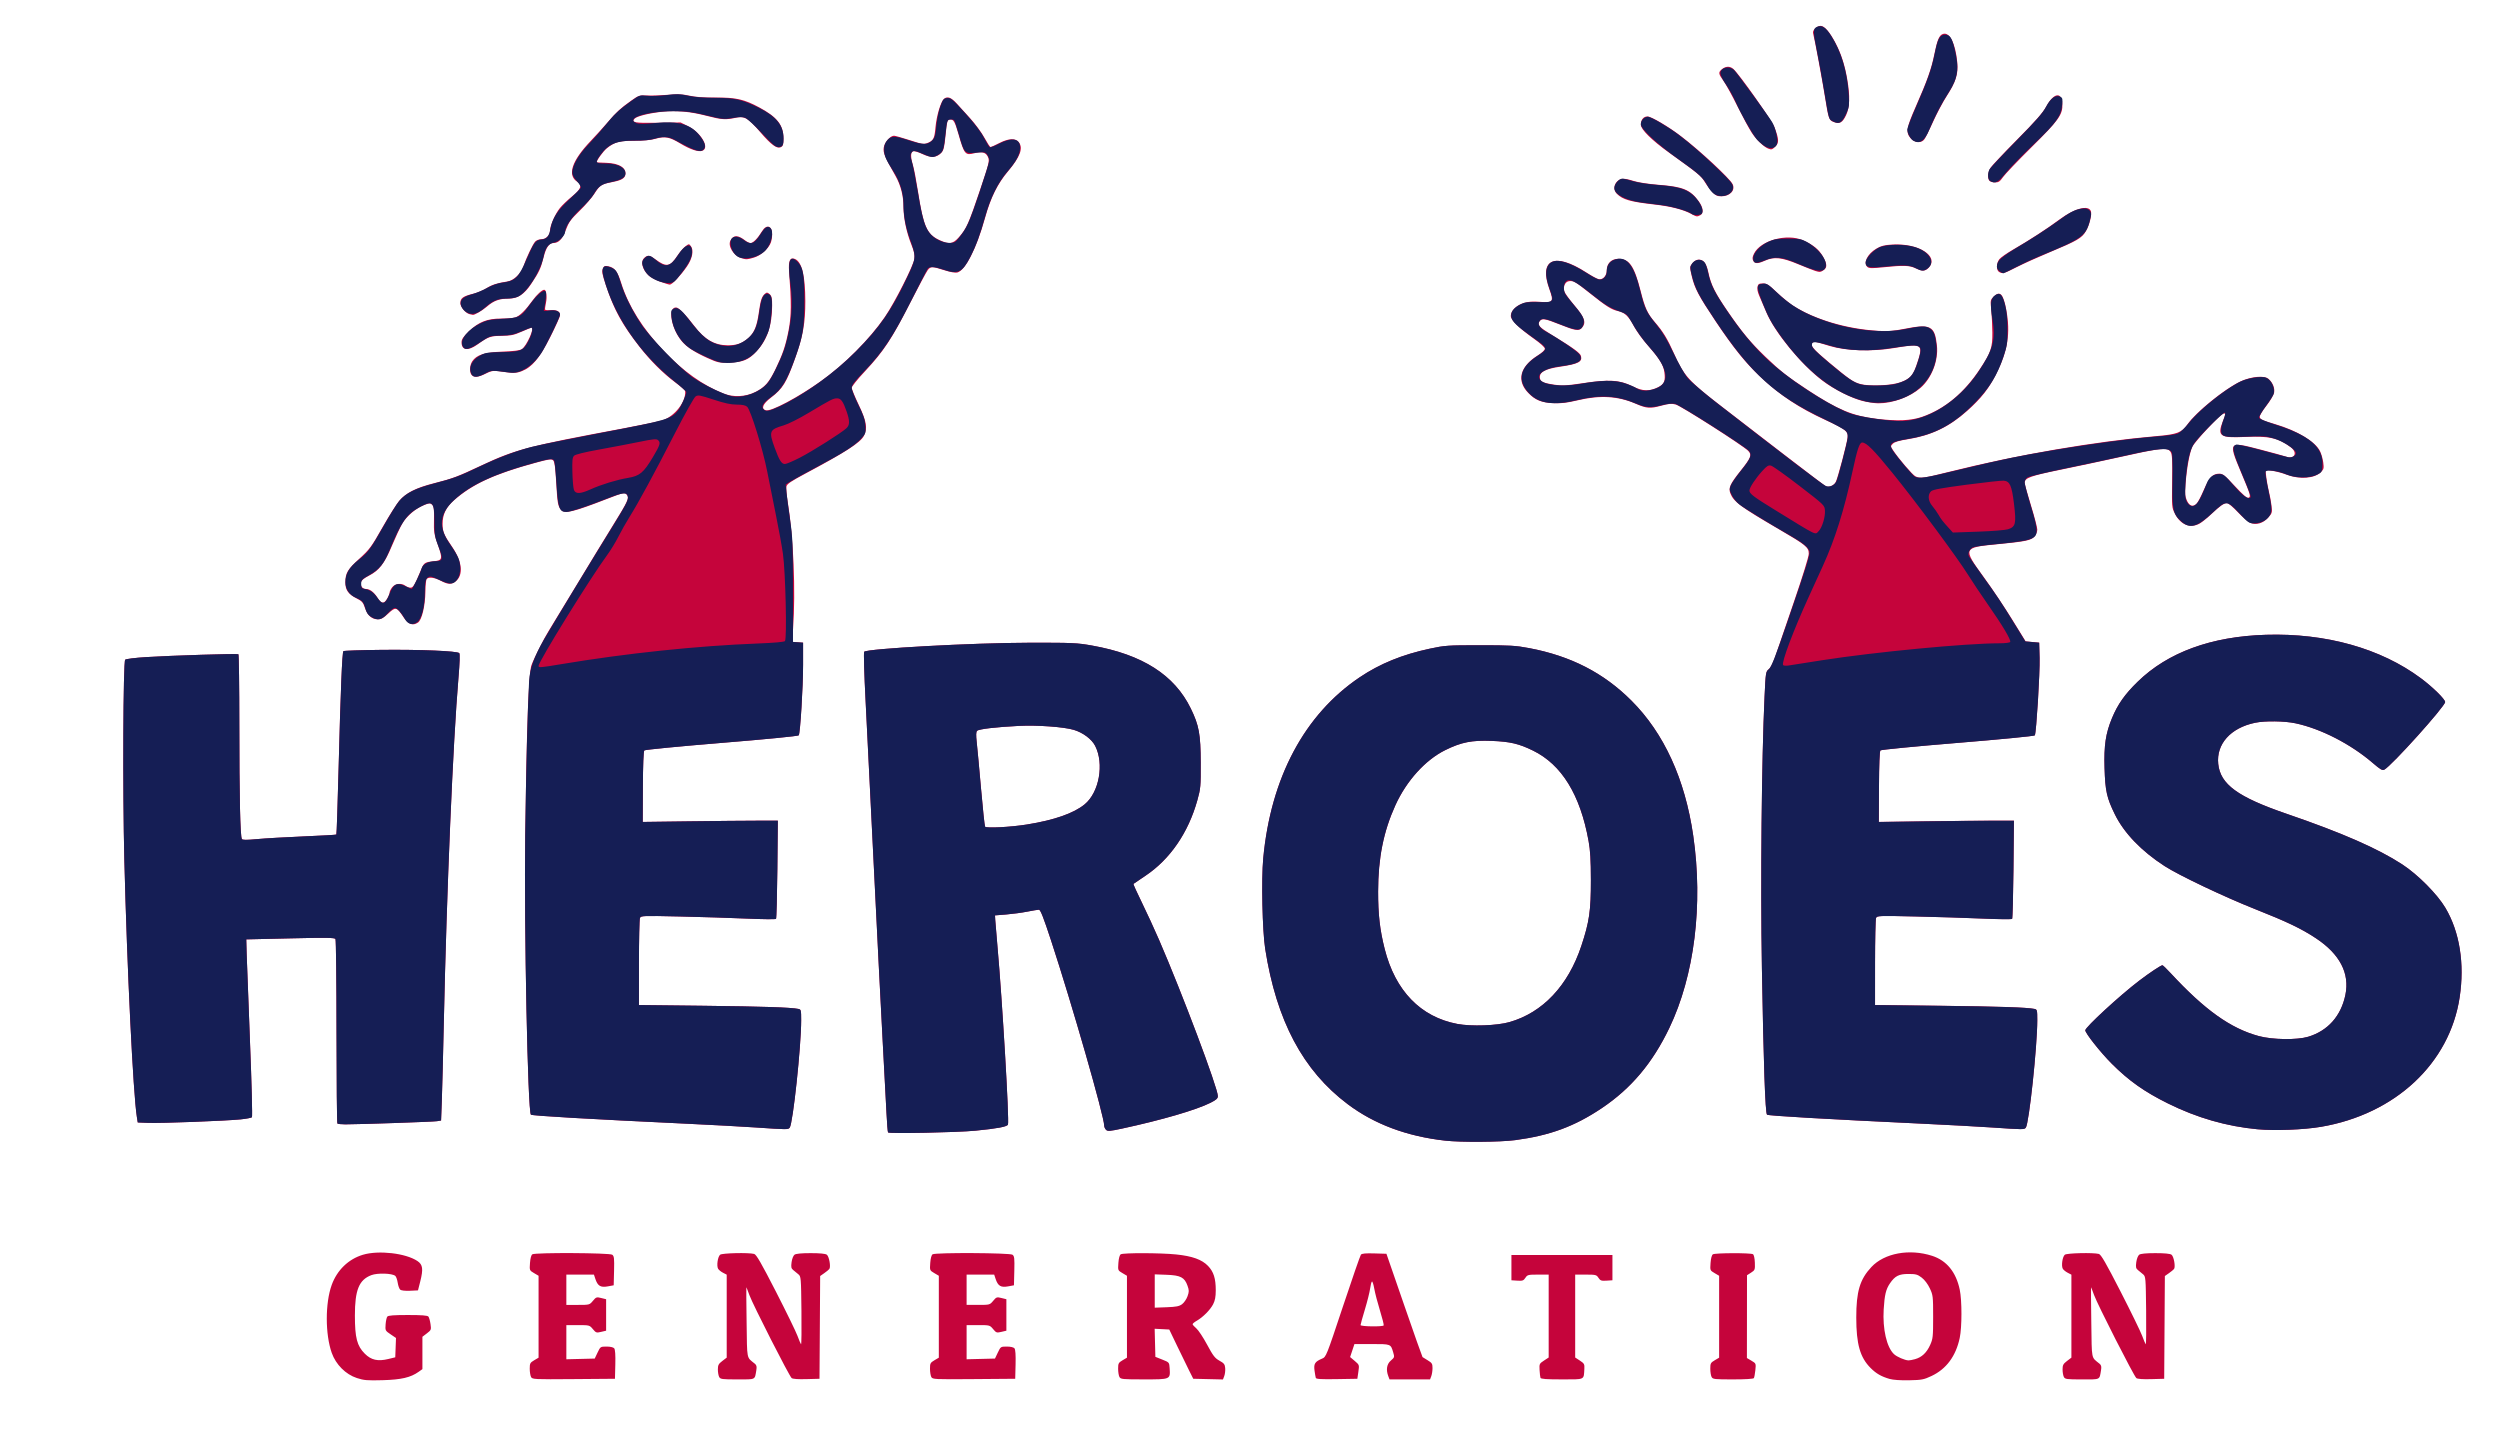 <?xml version="1.0" encoding="UTF-8" standalone="no"?>
<svg
   xmlns:dc="http://purl.org/dc/elements/1.1/"
   xmlns:cc="http://creativecommons.org/ns#"
   xmlns:rdf="http://www.w3.org/1999/02/22-rdf-syntax-ns#"
   xmlns:svg="http://www.w3.org/2000/svg"
   xmlns="http://www.w3.org/2000/svg"
   xmlns:sodipodi="http://sodipodi.sourceforge.net/DTD/sodipodi-0.dtd"
   xmlns:inkscape="http://www.inkscape.org/namespaces/inkscape"
   version="1.1"
   id="svg2"
   width="633.6"
   height="368.96"
   viewBox="0 0 633.6 368.96"
   sodipodi:docname="heroes-generation-logo.png.svg"
   inkscape:version="1.0.2 (e86c870879, 2021-01-15)">
  <defs
     id="defs6" />
  <sodipodi:namedview
     pagecolor="#ffffff"
     bordercolor="#666666"
     borderopacity="1"
     objecttolerance="10"
     gridtolerance="10"
     guidetolerance="10"
     inkscape:pageopacity="0"
     inkscape:pageshadow="2"
     inkscape:window-width="1366"
     inkscape:window-height="731"
     id="namedview4"
     showgrid="false"
     inkscape:zoom="0.38689832"
     inkscape:cx="139.80682"
     inkscape:cy="51.245656"
     inkscape:window-x="0"
     inkscape:window-y="0"
     inkscape:window-maximized="1"
     inkscape:current-layer="g10" />
  <g
     inkscape:groupmode="layer"
     inkscape:label="Image"
     id="g10">
    <g
       id="g879"
       transform="translate(11.055,-1.445)">
      <path
         style="fill:#c5043b;stroke-width:0.32"
         d="m 79.386,350.694 c -2.833,-0.924 -5.316,-3.411 -6.365,-6.374 -1.667,-4.711 -1.674,-12.597 -0.016,-17.198 1.36,-3.773 4.238,-6.562 7.912,-7.669 3.965,-1.194 10.857,-0.403 13.821,1.588 1.363,0.916 1.513,2.019 0.708,5.199 l -0.567,2.24 -2.028,0.096 c -1.182,0.056 -2.21,-0.055 -2.464,-0.266 -0.24,-0.199 -0.531,-0.994 -0.647,-1.766 -0.116,-0.772 -0.394,-1.556 -0.619,-1.742 -0.801,-0.665 -4.514,-0.778 -6.067,-0.184 -3.129,1.195 -4.171,3.762 -4.166,10.263 0.004,5.623 0.537,7.669 2.509,9.641 1.62,1.62 3.302,1.999 5.977,1.345 l 1.745,-0.427 0.093,-2.45 0.093,-2.45 -1.373,-0.928 c -1.345,-0.909 -1.371,-0.96 -1.261,-2.51 0.061,-0.87 0.259,-1.762 0.439,-1.982 0.236,-0.288 1.692,-0.4 5.209,-0.4 3.522,0 4.97,0.111 5.2,0.4 0.175,0.22 0.416,1.071 0.535,1.892 0.207,1.435 0.172,1.525 -0.92,2.358 l -1.135,0.866 v 4.1 4.1 l -0.948,0.675 c -2.036,1.45 -4.386,1.998 -9.132,2.129 -3.895,0.107 -4.748,0.036 -6.534,-0.546 z m 388.454,0.226 c -2.095,-0.605 -3.392,-1.351 -4.804,-2.763 -2.679,-2.679 -3.635,-6.041 -3.638,-12.796 -0.003,-6.613 0.917,-9.683 3.836,-12.804 3.294,-3.522 9.628,-4.69 15.381,-2.837 3.674,1.184 6.058,4.097 7.004,8.559 0.581,2.743 0.58,9.508 -0.003,12.258 -0.977,4.61 -3.396,7.873 -7.144,9.64 -1.96,0.923 -2.466,1.021 -5.672,1.087 -2.158,0.045 -4.077,-0.088 -4.96,-0.343 z m 6.47,-5.014 c 1.692,-0.47 2.927,-1.631 3.807,-3.579 0.707,-1.565 0.763,-2.081 0.763,-7.127 0,-5.206 -0.036,-5.517 -0.841,-7.234 -0.509,-1.086 -1.321,-2.16 -2.055,-2.72 -1.062,-0.81 -1.484,-0.926 -3.375,-0.926 -2.411,0 -3.401,0.505 -4.685,2.392 -1.015,1.492 -1.355,2.91 -1.578,6.582 -0.302,4.986 0.761,9.605 2.61,11.342 0.737,0.693 2.76,1.565 3.684,1.588 0.264,0.007 1.016,-0.136 1.67,-0.318 z m -350.776,4.519 c -0.183,-0.343 -0.334,-1.286 -0.334,-2.095 0,-1.343 0.098,-1.53 1.12,-2.133 l 1.12,-0.661 v -10.379 -10.379 l -1.155,-0.681 c -1.151,-0.679 -1.154,-0.687 -1.018,-2.575 0.085,-1.168 0.312,-2.004 0.595,-2.183 0.752,-0.476 19.587,-0.379 20.248,0.104 0.478,0.349 0.54,0.901 0.461,4.077 l -0.091,3.674 -1.534,0.28 c -1.793,0.327 -2.528,-0.124 -3.119,-1.913 l -0.357,-1.081 H 135.975 132.48 v 3.84 3.84 h 2.937 c 2.914,0 2.943,-0.008 3.795,-1.028 0.809,-0.969 0.929,-1.01 2.103,-0.72 l 1.245,0.308 v 3.988 3.988 l -1.263,0.299 c -1.186,0.281 -1.314,0.238 -2.103,-0.708 -0.83,-0.995 -0.875,-1.007 -3.777,-1.007 H 132.48 v 4.33 4.33 l 3.596,-0.09 3.596,-0.09 0.721,-1.52 c 0.715,-1.508 0.734,-1.52 2.285,-1.52 0.946,0 1.71,0.176 1.934,0.446 0.245,0.295 0.339,1.674 0.279,4.08 l -0.091,3.634 -10.466,0.084 c -10.091,0.081 -10.478,0.062 -10.8,-0.539 z m 47.678,-0.004 c -0.182,-0.34 -0.331,-1.197 -0.331,-1.904 0,-1.092 0.168,-1.413 1.12,-2.139 l 1.12,-0.854 v -10.514 -10.514 l -0.944,-0.488 c -0.519,-0.269 -1.078,-0.728 -1.242,-1.021 -0.42,-0.751 -0.077,-3.069 0.525,-3.547 0.527,-0.418 7.222,-0.573 8.617,-0.199 0.556,0.149 1.782,2.272 5.496,9.516 2.629,5.128 5.097,10.188 5.484,11.244 0.387,1.056 0.794,2.021 0.904,2.144 0.11,0.123 0.156,-3.693 0.102,-8.48 -0.096,-8.513 -0.114,-8.717 -0.8,-9.281 -0.386,-0.317 -0.972,-0.799 -1.301,-1.071 -0.492,-0.405 -0.563,-0.759 -0.398,-1.983 0.112,-0.829 0.44,-1.667 0.74,-1.889 0.355,-0.264 1.752,-0.4 4.097,-0.4 2.345,0 3.741,0.136 4.097,0.4 0.587,0.435 1.051,3.068 0.637,3.615 -0.14,0.184 -0.72,0.661 -1.29,1.059 l -1.036,0.724 -0.084,13.021 -0.084,13.021 -3.313,0.091 c -2.125,0.059 -3.47,-0.038 -3.749,-0.27 -0.618,-0.513 -9.831,-18.611 -10.701,-21.021 -0.397,-1.1 -0.749,-2 -0.781,-2 -0.033,0 -0.001,3.996 0.069,8.88 0.142,9.794 -0.07,8.732 2.089,10.505 0.444,0.365 0.528,0.739 0.372,1.663 -0.419,2.488 -0.055,2.312 -4.795,2.312 -3.911,0 -4.316,-0.054 -4.618,-0.619 z m 53.762,0.004 c -0.183,-0.343 -0.334,-1.286 -0.334,-2.095 0,-1.343 0.098,-1.53 1.12,-2.133 l 1.12,-0.661 v -10.379 -10.379 l -1.155,-0.681 c -1.151,-0.679 -1.154,-0.687 -1.018,-2.575 0.085,-1.168 0.312,-2.004 0.595,-2.183 0.752,-0.476 19.587,-0.379 20.248,0.104 0.478,0.349 0.54,0.901 0.461,4.077 l -0.091,3.674 -1.534,0.28 c -1.793,0.327 -2.528,-0.124 -3.119,-1.913 l -0.357,-1.081 h -3.495 -3.495 v 3.84 3.84 h 2.937 c 2.914,0 2.943,-0.008 3.795,-1.028 0.809,-0.969 0.929,-1.01 2.103,-0.72 l 1.245,0.308 v 3.988 3.988 l -1.263,0.299 c -1.186,0.281 -1.314,0.238 -2.103,-0.708 -0.83,-0.995 -0.875,-1.007 -3.777,-1.007 h -2.937 v 4.33 4.33 l 3.596,-0.09 3.596,-0.09 0.721,-1.52 c 0.715,-1.508 0.734,-1.52 2.285,-1.52 0.946,0 1.71,0.176 1.934,0.446 0.245,0.295 0.339,1.674 0.279,4.08 l -0.091,3.634 -10.466,0.084 c -10.091,0.081 -10.478,0.062 -10.8,-0.539 z m 47.678,-0.004 c -0.182,-0.34 -0.331,-1.281 -0.331,-2.091 0,-1.343 0.098,-1.53 1.12,-2.133 l 1.12,-0.661 v -10.379 -10.379 l -1.155,-0.681 c -1.151,-0.679 -1.154,-0.687 -1.018,-2.575 0.085,-1.168 0.312,-2.004 0.595,-2.183 0.629,-0.398 10.062,-0.374 14.051,0.035 4.095,0.42 6.519,1.294 8.075,2.912 1.423,1.48 1.961,3.181 1.956,6.194 -0.003,1.635 -0.182,2.585 -0.666,3.52 -0.742,1.433 -2.586,3.289 -4.157,4.185 -0.572,0.326 -1.04,0.715 -1.04,0.865 0,0.149 0.424,0.629 0.942,1.065 0.518,0.436 1.745,2.29 2.726,4.119 1.514,2.823 1.989,3.438 3.138,4.07 1.148,0.632 1.368,0.916 1.449,1.878 0.053,0.624 -0.054,1.526 -0.236,2.006 l -0.332,0.872 -3.764,-0.09 -3.764,-0.09 -1.045,-2.08 c -0.574,-1.144 -1.942,-3.952 -3.04,-6.24 l -1.995,-4.16 -1.851,-0.096 -1.851,-0.096 0.091,3.558 0.091,3.558 1.76,0.699 c 1.757,0.698 1.76,0.702 1.857,2.207 0.183,2.836 0.243,2.81 -6.497,2.81 -5.503,0 -5.92,-0.041 -6.229,-0.619 z m 15.886,-18.45 c 0.496,-0.368 1.114,-1.268 1.373,-2 0.414,-1.171 0.414,-1.491 0,-2.662 -0.75,-2.125 -1.75,-2.65 -5.293,-2.78 l -3.017,-0.111 v 4.222 4.222 l 3.017,-0.111 c 2.446,-0.09 3.188,-0.237 3.92,-0.78 z m 33.88,18.677 c -0.071,-0.224 -0.218,-1.075 -0.327,-1.891 -0.224,-1.679 0.131,-2.233 1.905,-2.974 1.042,-0.435 1.086,-0.546 5.291,-13.191 2.332,-7.014 4.387,-12.937 4.566,-13.163 0.234,-0.296 1.187,-0.385 3.397,-0.32 l 3.072,0.091 4.508,13.042 c 2.48,7.173 4.568,13.088 4.64,13.144 0.072,0.057 0.672,0.428 1.332,0.824 1.054,0.634 1.2,0.871 1.2,1.955 0,0.678 -0.14,1.602 -0.312,2.054 l -0.312,0.821 h -5.136 -5.136 l -0.312,-0.821 c -0.623,-1.637 -0.386,-3.069 0.652,-3.956 0.929,-0.793 0.951,-0.87 0.582,-2.103 -0.63,-2.109 -0.555,-2.08 -5.4,-2.08 h -4.415 l -0.547,1.646 -0.547,1.646 1.174,0.994 c 1.169,0.99 1.173,1.001 0.917,2.754 l -0.257,1.76 -5.203,0.088 c -3.997,0.068 -5.233,-0.006 -5.332,-0.32 z m 17.209,-13.288 c 0.079,-0.132 -0.345,-1.824 -0.942,-3.76 -0.597,-1.936 -1.244,-4.419 -1.437,-5.519 -0.193,-1.099 -0.462,-1.931 -0.597,-1.847 -0.135,0.083 -0.343,0.889 -0.463,1.79 -0.12,0.901 -0.715,3.279 -1.322,5.284 -0.608,2.005 -1.105,3.79 -1.105,3.968 0,0.375 5.643,0.456 5.866,0.084 z m 39.735,13.28 c -0.076,-0.22 -0.18,-1.115 -0.23,-1.988 -0.087,-1.521 -0.041,-1.621 1.109,-2.374 l 1.2,-0.786 V 334.986 324.48 h -2.683 c -2.524,0 -2.715,0.049 -3.218,0.817 -0.467,0.713 -0.726,0.805 -2.037,0.72 l -1.502,-0.097 v -3.2 -3.2 h 12.8 12.8 v 3.2 3.2 l -1.502,0.097 c -1.311,0.085 -1.569,-0.007 -2.037,-0.72 -0.503,-0.768 -0.695,-0.817 -3.218,-0.817 h -2.683 v 10.506 10.506 l 1.2,0.787 c 1.084,0.711 1.193,0.91 1.127,2.054 -0.167,2.905 0.253,2.706 -5.703,2.706 -3.94,0 -5.319,-0.102 -5.423,-0.4 z m 43.37,-0.219 c -0.182,-0.34 -0.331,-1.281 -0.331,-2.091 0,-1.343 0.098,-1.53 1.12,-2.133 l 1.12,-0.661 V 335.157 324.778 l -1.155,-0.681 c -1.151,-0.679 -1.154,-0.687 -1.018,-2.575 0.085,-1.168 0.312,-2.004 0.595,-2.183 0.571,-0.361 9.587,-0.386 10.151,-0.027 0.247,0.156 0.44,1.019 0.48,2.139 0.064,1.793 0.021,1.906 -0.961,2.533 l -1.028,0.656 -0.012,10.491 -0.013,10.491 1.159,0.684 c 1.147,0.677 1.157,0.702 0.984,2.381 -0.096,0.933 -0.266,1.845 -0.378,2.025 -0.125,0.202 -2.16,0.328 -5.293,0.328 -4.705,0 -5.115,-0.047 -5.421,-0.619 z m 89.28,0 c -0.182,-0.34 -0.331,-1.197 -0.331,-1.904 0,-1.092 0.168,-1.413 1.12,-2.139 l 1.12,-0.854 v -10.514 -10.514 l -0.944,-0.488 c -0.519,-0.269 -1.078,-0.728 -1.242,-1.021 -0.42,-0.751 -0.077,-3.069 0.525,-3.547 0.527,-0.418 7.222,-0.573 8.617,-0.199 0.556,0.149 1.782,2.272 5.496,9.516 2.629,5.128 5.097,10.188 5.484,11.244 0.387,1.056 0.794,2.021 0.904,2.144 0.11,0.123 0.156,-3.693 0.102,-8.48 -0.096,-8.513 -0.114,-8.717 -0.8,-9.281 -0.386,-0.317 -0.972,-0.799 -1.301,-1.071 -0.492,-0.405 -0.563,-0.759 -0.398,-1.983 0.112,-0.829 0.44,-1.667 0.74,-1.889 0.355,-0.264 1.752,-0.4 4.097,-0.4 2.345,0 3.741,0.136 4.097,0.4 0.587,0.435 1.051,3.068 0.637,3.615 -0.14,0.184 -0.72,0.661 -1.29,1.059 l -1.036,0.724 -0.084,13.021 -0.084,13.021 -3.313,0.092 c -2.125,0.059 -3.47,-0.038 -3.749,-0.27 -0.618,-0.513 -9.831,-18.611 -10.701,-21.021 -0.397,-1.1 -0.749,-2 -0.781,-2 -0.033,0 0,3.996 0.069,8.88 0.142,9.794 -0.07,8.732 2.089,10.505 0.444,0.365 0.528,0.739 0.372,1.663 -0.419,2.488 -0.055,2.312 -4.795,2.312 -3.911,0 -4.316,-0.054 -4.618,-0.619 z M 355.2,290.527 c -9.721,-1.093 -17.935,-4.166 -24.688,-9.237 -11.355,-8.526 -18.063,-21.149 -20.919,-39.37 -0.715,-4.56 -0.995,-17.583 -0.494,-22.946 1.909,-20.423 10.449,-36.448 24.447,-45.877 5.104,-3.438 10.796,-5.76 17.782,-7.256 3.813,-0.816 4.504,-0.863 12.673,-0.866 7.659,-0.003 9.076,0.08 12.48,0.726 10.6,2.011 18.879,6.262 25.941,13.32 8.245,8.241 13.569,19.866 15.649,34.169 2.553,17.557 0.322,35.507 -6.068,48.817 -4.266,8.887 -9.656,15.284 -17.084,20.274 -6.905,4.639 -13.144,6.945 -21.967,8.119 -3.82,0.508 -13.729,0.579 -17.751,0.127 z m 16.315,-30.046 c 8.422,-2.41 14.85,-9.226 18.199,-19.298 2.029,-6.101 2.434,-8.892 2.425,-16.703 -0.006,-5.073 -0.15,-7.504 -0.588,-9.92 -2.126,-11.722 -6.809,-19.328 -14.094,-22.893 -3.561,-1.742 -5.768,-2.261 -10.416,-2.448 -5.087,-0.204 -7.734,0.32 -11.822,2.338 -5.037,2.487 -9.821,7.779 -12.633,13.977 -3.012,6.637 -4.361,13.378 -4.37,21.833 -0.006,5.839 0.433,9.7 1.652,14.54 2.678,10.629 9.114,17.281 18.428,19.043 3.547,0.671 10.039,0.441 13.221,-0.47 z m -157.506,27.967 c -0.093,-0.158 -0.266,-2.304 -0.386,-4.768 -0.12,-2.464 -0.566,-10.888 -0.992,-18.72 -0.426,-7.832 -1.428,-27.632 -2.228,-44 -0.8,-16.368 -1.737,-35.227 -2.084,-41.909 -0.354,-6.83 -0.509,-12.27 -0.353,-12.425 0.798,-0.798 27.358,-2.255 41.634,-2.283 11.205,-0.022 12.276,0.026 16.16,0.719 12.736,2.274 20.831,7.44 24.974,15.936 2.09,4.287 2.499,6.51 2.524,13.721 0.021,6.046 -0.027,6.575 -0.861,9.559 -2.301,8.234 -6.941,14.975 -13.164,19.127 -1.602,1.069 -2.968,1.994 -3.034,2.057 -0.067,0.062 0.888,2.171 2.122,4.686 1.234,2.515 3.21,6.804 4.392,9.532 5.805,13.398 14.887,37.529 14.887,39.555 0,0.6 -0.383,0.949 -1.859,1.694 -3.6,1.817 -12.33,4.365 -22.396,6.536 -3.162,0.682 -3.673,0.721 -4.08,0.314 -0.256,-0.256 -0.465,-0.719 -0.465,-1.03 0,-2.342 -8.163,-30.788 -13.484,-46.99 -1.916,-5.835 -2.676,-7.76 -3.06,-7.76 -0.281,0 -1.606,0.219 -2.944,0.486 -1.338,0.268 -3.728,0.592 -5.312,0.72 l -2.88,0.234 0.06,1.12 c 0.033,0.616 0.286,3.64 0.563,6.72 1.216,13.518 3.027,44.223 2.664,45.169 -0.21,0.547 -2.672,1.011 -8.247,1.556 -4.663,0.455 -21.942,0.801 -22.151,0.443 z m 35.271,-78.053 c 6.87,-1.106 11.787,-2.826 14.551,-5.091 3.697,-3.029 5.001,-10.302 2.662,-14.847 -0.872,-1.694 -3.093,-3.351 -5.416,-4.041 -2.522,-0.749 -9.272,-1.237 -13.877,-1.004 -5.853,0.296 -10.175,0.805 -10.619,1.249 -0.278,0.278 -0.302,1.06 -0.091,2.939 0.158,1.408 0.651,6.71 1.094,11.783 0.443,5.073 0.901,9.378 1.018,9.567 0.273,0.442 6.495,0.119 10.677,-0.554 z m 311.86,77.258 c -7.918,-0.75 -15.366,-2.894 -22.74,-6.546 -5.978,-2.96 -9.919,-5.746 -14.24,-10.067 -2.833,-2.832 -6.72,-7.735 -6.72,-8.476 0,-0.776 8.775,-8.854 13.622,-12.541 2.702,-2.055 5.542,-3.943 5.931,-3.943 0.126,0 1.061,0.9 2.079,2 8.646,9.342 15.207,14.022 22.367,15.957 3.447,0.932 9.669,1.016 12.48,0.169 4.995,-1.505 8.327,-5.247 9.439,-10.6 1.137,-5.479 -1.399,-10.357 -7.473,-14.375 -3.674,-2.43 -7.315,-4.173 -15.405,-7.378 -7.795,-3.087 -19.295,-8.554 -22.929,-10.901 -5.887,-3.801 -10.278,-8.367 -12.612,-13.113 -2.055,-4.18 -2.446,-5.934 -2.618,-11.74 -0.17,-5.75 0.284,-8.793 1.889,-12.651 1.461,-3.513 3.243,-6.041 6.491,-9.21 7.65,-7.461 18.653,-11.491 32.527,-11.912 15.163,-0.461 29.074,3.438 39.249,11.002 2.995,2.226 6.162,5.33 6.162,6.04 0,1.085 -13.533,16.133 -15.415,17.14 -0.485,0.259 -1.003,-0.039 -2.896,-1.668 -5.597,-4.817 -13.158,-8.705 -19.604,-10.08 -2.805,-0.598 -7.717,-0.664 -10.245,-0.138 -6.21,1.293 -9.868,5.377 -9.346,10.432 0.535,5.179 4.94,8.39 17.346,12.645 14.032,4.813 23.078,8.771 29.28,12.813 3.956,2.578 8.886,7.542 10.947,11.022 3.615,6.105 4.899,14.138 3.617,22.641 -2.527,16.763 -16.304,29.641 -35.146,32.851 -4.364,0.744 -11.747,1.031 -16.037,0.625 z m -380.717,-0.466 c -3.287,-0.223 -11.063,-0.647 -17.28,-0.941 -24.88,-1.178 -39.364,-2.019 -39.646,-2.301 -0.796,-0.796 -1.735,-46.991 -1.44,-70.825 0.331,-26.765 0.854,-41.022 1.579,-43.078 0.56,-1.587 3.201,-6.859 4.297,-8.578 0.457,-0.717 3.658,-5.984 7.112,-11.704 3.454,-5.72 7.751,-12.771 9.548,-15.669 3.481,-5.613 3.864,-6.465 3.242,-7.215 -0.566,-0.682 -0.806,-0.634 -5.005,1.001 -8.606,3.351 -10.753,3.859 -11.693,2.763 -0.8,-0.932 -0.923,-1.623 -1.226,-6.931 -0.216,-3.787 -0.414,-5.228 -0.767,-5.58 -0.421,-0.421 -0.929,-0.353 -4.411,0.587 -10.412,2.812 -16.117,5.439 -20.788,9.571 -1.954,1.729 -2.827,3.553 -2.827,5.91 0,2.02 0.308,2.764 2.422,5.852 2.566,3.749 2.911,7.142 0.887,8.734 -1.094,0.861 -1.931,0.829 -3.758,-0.143 -1.627,-0.865 -3.198,-1.039 -3.612,-0.4 -0.142,0.22 -0.276,1.624 -0.296,3.12 -0.051,3.681 -0.902,7.227 -1.89,7.874 -1.353,0.887 -2.429,0.47 -3.701,-1.433 -1.7,-2.544 -1.962,-2.603 -3.817,-0.868 -1.228,1.148 -1.804,1.466 -2.658,1.466 -1.509,0 -2.631,-0.995 -3.261,-2.893 -0.464,-1.397 -0.732,-1.706 -2.073,-2.385 -2.125,-1.077 -2.883,-2.127 -2.883,-3.997 0,-2.446 0.5,-3.307 3.526,-6.073 2.644,-2.416 3.051,-2.967 5.892,-7.973 1.678,-2.957 3.62,-6.023 4.314,-6.811 1.737,-1.974 4.303,-3.245 8.837,-4.379 4.535,-1.134 5.824,-1.62 12.023,-4.536 8.457,-3.978 11.932,-4.885 35.488,-9.267 4.84,-0.9 9.464,-1.851 10.275,-2.112 3.097,-0.998 6.015,-4.745 5.762,-7.401 -0.02,-0.213 -1.148,-1.209 -2.505,-2.213 -3.073,-2.273 -6.347,-5.538 -9.102,-9.08 -4.409,-5.668 -6.428,-9.352 -8.45,-15.418 -0.992,-2.976 -1.117,-3.65 -0.807,-4.331 0.316,-0.692 0.511,-0.778 1.382,-0.604 1.594,0.319 2.359,1.311 3.275,4.247 1.797,5.762 5.428,11.576 10.697,17.127 4.904,5.167 10.031,8.83 15.217,10.875 2.527,0.996 5.565,0.854 8.064,-0.376 2.371,-1.167 3.492,-2.429 5.091,-5.729 1.858,-3.837 2.617,-6.089 3.36,-9.968 0.698,-3.648 0.723,-6.877 0.114,-14.863 -0.209,-2.749 0.267,-3.718 1.542,-3.137 1.718,0.783 2.558,4.26 2.574,10.657 0.013,5.414 -0.587,8.865 -2.466,14.159 -2.314,6.523 -3.179,7.948 -6.267,10.324 -2.041,1.57 -2.54,2.795 -1.299,3.189 1.271,0.403 8.287,-3.317 14.125,-7.49 5.953,-4.255 12.216,-10.561 16.074,-16.183 2.464,-3.592 7.241,-13.005 7.47,-14.72 0.128,-0.963 -0.068,-1.875 -0.791,-3.68 -1.212,-3.023 -1.973,-6.697 -1.973,-9.519 0,-2.744 -0.699,-5.47 -1.988,-7.752 -2.795,-4.947 -3.19,-5.89 -3.018,-7.209 0.174,-1.333 1.643,-3.04 2.617,-3.04 0.264,0 2.055,0.509 3.979,1.131 3.296,1.066 3.562,1.104 4.608,0.667 1.411,-0.589 1.668,-1.115 1.917,-3.92 0.255,-2.877 1.338,-6.515 2.145,-7.208 0.861,-0.74 1.805,-0.403 3.211,1.144 0.653,0.719 2.211,2.434 3.463,3.811 1.252,1.378 2.863,3.574 3.58,4.88 0.717,1.306 1.414,2.375 1.55,2.375 0.135,0 1.112,-0.446 2.17,-0.992 2.356,-1.215 4.118,-1.316 4.954,-0.285 1.231,1.52 0.439,3.688 -2.731,7.477 -2.677,3.201 -4.354,6.624 -5.818,11.879 -2.138,7.676 -4.967,13.212 -7.015,13.725 -0.469,0.118 -1.799,-0.125 -3.286,-0.6 -3.094,-0.988 -3.425,-0.992 -4.168,-0.047 -0.328,0.417 -2.43,4.341 -4.67,8.72 -4.545,8.885 -6.595,11.964 -11.361,17.065 -1.792,1.918 -3.259,3.748 -3.259,4.066 0,0.318 0.809,2.275 1.797,4.348 1.979,4.151 2.278,5.953 1.299,7.826 -0.903,1.727 -4.617,4.12 -15.021,9.674 -3.443,1.838 -4.448,2.523 -4.602,3.136 -0.108,0.431 0.041,2.247 0.332,4.035 1.452,8.935 2.025,22.547 1.344,31.951 l -0.248,3.42 1.389,0.1 1.389,0.1 v 5.6 c 0,5.641 -0.713,17.261 -1.097,17.883 -0.122,0.197 -8.154,0.985 -19.508,1.915 -10.615,0.869 -19.449,1.728 -19.63,1.909 -0.207,0.207 -0.343,3.618 -0.367,9.231 l -0.039,8.903 12,-0.16 c 6.6,-0.088 14.304,-0.16 17.12,-0.16 h 5.12 l -0.118,12.32 c -0.065,6.776 -0.218,12.43 -0.341,12.565 -0.122,0.135 -3.453,0.101 -7.402,-0.074 -3.949,-0.175 -11.603,-0.416 -17.01,-0.536 -9.485,-0.21 -9.839,-0.196 -10.076,0.394 -0.135,0.336 -0.247,5.435 -0.25,11.331 l -0.004,10.72 16.48,0.192 c 15.067,0.176 22.005,0.406 23.92,0.794 0.679,0.137 0.72,0.301 0.72,2.88 0,6.604 -2.099,26.232 -2.909,27.209 -0.42,0.506 -0.524,0.506 -8.667,-0.048 z M 87.044,153.2 c 0.349,-0.572 0.635,-1.273 0.635,-1.557 6.4e-4,-0.284 0.3,-0.896 0.664,-1.36 0.762,-0.968 2.337,-1.143 3.356,-0.373 0.342,0.258 0.925,0.474 1.297,0.48 0.667,0.01 1.13,-0.793 2.783,-4.831 0.602,-1.47 0.941,-1.675 3.101,-1.876 2.228,-0.207 2.306,-0.56 0.966,-4.357 -0.896,-2.538 -0.984,-3.127 -0.915,-6.112 0.062,-2.707 -0.019,-3.399 -0.449,-3.829 -0.487,-0.487 -0.632,-0.485 -1.993,0.035 -2.128,0.813 -4.498,2.82 -5.602,4.745 -0.529,0.922 -1.705,3.445 -2.613,5.607 -1.908,4.541 -3.247,6.274 -5.87,7.602 -1.191,0.603 -1.842,1.148 -1.967,1.648 -0.23,0.916 0.366,1.699 1.292,1.699 0.967,0 2.005,0.803 2.929,2.267 0.963,1.525 1.554,1.577 2.386,0.213 z M 232.006,61.52 c 1.865,-2.115 2.427,-3.372 5.276,-11.807 2.328,-6.89 2.473,-7.477 2.089,-8.404 -0.508,-1.227 -1.557,-1.542 -3.449,-1.036 -2.335,0.624 -2.598,0.309 -4.08,-4.886 -0.915,-3.21 -1.26,-3.779 -2.209,-3.642 -0.602,0.087 -0.696,0.441 -1.035,3.88 -0.314,3.185 -0.488,3.907 -1.097,4.555 -1.166,1.241 -2.624,1.332 -4.788,0.297 -1.021,-0.488 -2.085,-0.8 -2.365,-0.692 -0.644,0.247 -0.648,1.498 -0.012,3.575 0.269,0.88 0.847,3.904 1.283,6.72 1.35,8.717 2.234,10.725 5.359,12.18 2.559,1.192 3.437,1.062 5.027,-0.74 z m 261.697,225.668 c -3.287,-0.223 -11.063,-0.647 -17.28,-0.941 -24.891,-1.179 -39.364,-2.019 -39.647,-2.301 -0.447,-0.447 -0.879,-12.839 -1.295,-37.141 -0.374,-21.897 -0.07,-52.931 0.674,-68.884 0.282,-6.039 0.316,-6.261 1.064,-6.88 0.488,-0.404 1.132,-1.7 1.748,-3.52 0.536,-1.584 2.644,-7.751 4.683,-13.704 2.14,-6.245 3.708,-11.33 3.708,-12.02 0,-1.653 -0.672,-2.203 -7.68,-6.287 -9.618,-5.605 -11.389,-6.921 -12.205,-9.066 -0.504,-1.325 -0.029,-2.384 2.475,-5.52 2.823,-3.535 3.079,-4.203 2.013,-5.258 -1.409,-1.393 -16.969,-11.333 -18.303,-11.692 -1.104,-0.297 -1.718,-0.246 -3.769,0.316 -2.73,0.748 -3.648,0.675 -6.339,-0.501 -4.501,-1.967 -9.12,-2.24 -14.827,-0.876 -2.699,0.645 -4.068,0.805 -6.102,0.71 -3.06,-0.142 -4.578,-0.764 -6.367,-2.607 -3.015,-3.107 -2.108,-6.658 2.426,-9.495 1.073,-0.671 1.791,-1.348 1.794,-1.688 0.003,-0.351 -1.064,-1.328 -2.796,-2.56 -3.788,-2.695 -5.84,-4.72 -5.84,-5.762 0,-1.298 1.429,-2.714 3.304,-3.276 1.207,-0.362 2.31,-0.44 4.067,-0.29 3.336,0.285 3.569,-0.016 2.429,-3.148 -2.783,-7.647 1.269,-9.521 9.321,-4.311 1.277,0.826 2.668,1.589 3.092,1.696 1.084,0.272 2.107,-0.817 2.107,-2.244 0,-1.721 1.197,-2.898 2.946,-2.898 2.788,0 4.033,1.806 5.658,8.205 1.08,4.254 1.735,5.692 3.537,7.775 2.135,2.466 3.254,4.291 4.857,7.918 2.56,5.792 3.705,7.059 12.441,13.768 2.904,2.23 9.888,7.61 15.52,11.954 5.632,4.344 10.42,7.969 10.641,8.054 0.779,0.303 1.993,-0.253 2.437,-1.118 0.508,-0.99 2.787,-9.563 2.997,-11.275 0.19,-1.55 -0.501,-2.1 -5.515,-4.387 -6.753,-3.079 -11.669,-6.343 -16.661,-11.062 -3.801,-3.593 -6.829,-7.362 -11.338,-14.111 -4.281,-6.409 -5.243,-8.233 -5.972,-11.325 -0.537,-2.277 -0.535,-2.342 0.103,-3.2 0.358,-0.482 1.008,-0.919 1.444,-0.972 1.346,-0.163 2.162,0.83 2.665,3.243 0.637,3.053 1.632,5.062 4.83,9.745 3.615,5.295 5.755,7.877 9.609,11.596 3.734,3.603 5.685,5.13 10.971,8.587 7.477,4.89 11.168,6.423 17.213,7.149 5.286,0.635 8.75,0.481 11.604,-0.518 5.724,-2.002 10.588,-6.045 14.632,-12.161 2.739,-4.142 3.143,-5.331 3.108,-9.146 -0.017,-1.848 -0.143,-4.464 -0.28,-5.814 -0.241,-2.368 -0.221,-2.483 0.576,-3.28 1.642,-1.642 2.463,-0.807 3.232,3.289 1.105,5.883 0.41,10.344 -2.524,16.205 -1.895,3.786 -3.817,6.23 -7.427,9.45 -4.505,4.018 -9.106,6.215 -14.97,7.148 -2.244,0.357 -3.369,0.692 -3.81,1.133 -0.608,0.608 -0.609,0.654 -0.051,1.527 1.333,2.084 5.061,6.442 5.798,6.777 1.247,0.568 1.978,0.466 8.699,-1.213 17.181,-4.294 36.77,-7.662 52.388,-9.008 5.183,-0.447 6.381,-0.898 7.787,-2.934 2.157,-3.122 9.436,-9.022 13.465,-10.915 2.702,-1.269 6.086,-1.576 7.114,-0.645 1.088,0.985 1.63,2.329 1.411,3.498 -0.11,0.584 -0.996,2.081 -1.971,3.326 -0.974,1.245 -1.725,2.498 -1.669,2.784 0.134,0.681 0.517,0.862 3.942,1.872 5.552,1.637 10.078,4.357 11.317,6.8 0.334,0.658 0.708,1.946 0.833,2.863 0.204,1.503 0.149,1.744 -0.561,2.454 -1.643,1.643 -5.331,1.94 -8.637,0.695 -1.146,-0.431 -2.842,-0.885 -3.768,-1.008 l -1.684,-0.223 0.222,1.888 c 0.122,1.038 0.422,2.68 0.667,3.648 0.245,0.968 0.541,2.567 0.659,3.553 0.203,1.699 0.16,1.855 -0.806,2.956 -1.302,1.483 -3.054,2.017 -4.55,1.386 -0.578,-0.244 -2.014,-1.472 -3.189,-2.729 -1.176,-1.257 -2.404,-2.286 -2.729,-2.286 -0.79,0 -1.793,0.706 -4.095,2.884 -1.057,1 -2.382,2.056 -2.944,2.347 -2.349,1.215 -4.746,0.239 -6.155,-2.506 -0.812,-1.581 -0.818,-1.651 -0.727,-8.278 0.077,-5.624 0.013,-6.805 -0.407,-7.446 -0.796,-1.214 -2.158,-1.058 -14.244,1.637 -3.432,0.765 -9.605,2.079 -13.718,2.92 -7.584,1.551 -9.002,2.07 -9.002,3.295 0,0.312 0.72,2.902 1.6,5.755 0.88,2.853 1.6,5.603 1.6,6.112 0,0.508 -0.324,1.293 -0.72,1.743 -0.874,0.995 -2.211,1.271 -9.469,1.961 -8.674,0.824 -8.736,0.979 -3.377,8.339 2.042,2.805 5.265,7.614 7.162,10.688 l 3.449,5.589 1.718,0.16 1.718,0.16 0.105,3.84 c 0.104,3.825 -0.833,19.046 -1.21,19.656 -0.111,0.179 -8.744,1.021 -19.499,1.901 -10.615,0.869 -19.449,1.728 -19.63,1.909 -0.207,0.207 -0.343,3.618 -0.367,9.231 l -0.039,8.903 12,-0.16 c 6.6,-0.088 14.304,-0.16 17.12,-0.16 h 5.12 l -0.118,12.32 c -0.065,6.776 -0.218,12.43 -0.341,12.565 -0.122,0.135 -3.453,0.101 -7.402,-0.074 -3.949,-0.175 -11.603,-0.416 -17.01,-0.536 -9.485,-0.21 -9.839,-0.196 -10.076,0.394 -0.135,0.336 -0.247,5.435 -0.25,11.331 l -0.004,10.72 16.48,0.192 c 15.067,0.176 22.005,0.406 23.92,0.794 0.679,0.137 0.72,0.301 0.72,2.88 0,6.604 -2.099,26.232 -2.909,27.209 -0.42,0.506 -0.524,0.506 -8.667,-0.048 z m 52.031,-158.2 c 0.305,-0.337 1.102,-1.883 1.771,-3.436 1.329,-3.083 2.265,-4.058 3.896,-4.058 0.887,0 1.423,0.427 3.954,3.15 2.108,2.268 3.074,3.094 3.449,2.95 0.661,-0.254 0.553,-0.617 -1.975,-6.632 -3.187,-7.585 -3.101,-7.687 4.818,-5.624 3.185,0.83 6.144,1.642 6.574,1.806 2.199,0.836 3.17,-0.914 1.299,-2.339 -3.095,-2.356 -5.586,-2.915 -11.671,-2.62 -6.31,0.306 -7.029,-0.217 -5.529,-4.024 0.762,-1.932 0.76,-1.92 0.195,-1.92 -0.648,0 -7.143,6.885 -7.906,8.38 -0.718,1.408 -1.439,5.333 -1.767,9.625 -0.178,2.332 -0.118,3.02 0.36,4.08 0.651,1.443 1.601,1.692 2.532,0.663 z M 409.253,99.534 c 1.487,-0.758 1.808,-1.564 1.506,-3.771 -0.254,-1.855 -1.2,-3.382 -4.201,-6.784 -1.31,-1.485 -2.879,-3.646 -3.487,-4.802 -1.375,-2.617 -2.306,-3.506 -4.081,-3.9 -1.656,-0.367 -2.859,-1.13 -7.049,-4.468 -3.736,-2.976 -4.185,-3.239 -5.311,-3.108 -0.98,0.114 -1.562,1.294 -1.249,2.535 0.106,0.421 1.206,1.962 2.445,3.425 2.782,3.286 3.216,4.557 2.016,5.9 -0.753,0.842 -1.652,0.699 -5.663,-0.907 -3.822,-1.529 -4.516,-1.624 -5.102,-0.693 -0.536,0.851 0,1.431 3.022,3.272 5.651,3.442 7.333,4.662 7.535,5.466 0.369,1.47 -0.73,2.015 -5.472,2.713 -3.429,0.505 -4.961,1.291 -4.961,2.544 0,1.19 0.572,1.503 3.604,1.975 2.058,0.32 2.984,0.274 7.22,-0.361 6.702,-1.005 9.372,-0.851 12.561,0.725 2.718,1.343 4.389,1.403 6.668,0.241 z M 74.453,286.187 c -0.117,-0.117 -0.216,-10.593 -0.218,-23.28 -0.003,-12.687 -0.125,-23.255 -0.271,-23.486 -0.216,-0.341 -2.354,-0.371 -11.435,-0.16 l -11.169,0.259 0.098,3.68 c 0.054,2.024 0.436,12.104 0.849,22.4 0.413,10.296 0.633,18.845 0.488,18.998 -0.144,0.153 -1.442,0.396 -2.883,0.542 -3.862,0.389 -20.204,1.01 -23.346,0.887 l -2.713,-0.106 -0.227,-1.44 c -0.94,-5.968 -2.466,-37.314 -3.17,-65.12 -0.437,-17.249 -0.298,-50.207 0.214,-50.719 0.193,-0.193 2.568,-0.489 5.28,-0.658 6.39,-0.4 23.099,-0.922 23.41,-0.732 0.132,0.081 0.24,8.179 0.24,17.997 0,17.969 0.228,28.165 0.644,28.839 0.167,0.271 1.162,0.276 3.87,0.021 2.005,-0.189 7.313,-0.496 11.795,-0.682 4.482,-0.186 8.21,-0.399 8.284,-0.473 0.074,-0.074 0.328,-7.591 0.564,-16.703 0.517,-19.956 0.907,-29.46 1.221,-29.775 0.128,-0.129 4.496,-0.276 9.705,-0.328 9.856,-0.098 19.12,0.29 19.652,0.822 0.198,0.198 0.129,2.413 -0.193,6.19 -1.385,16.249 -2.988,53.897 -3.711,87.162 -0.184,8.448 -0.416,17.552 -0.517,20.232 l -0.183,4.872 -1.007,0.17 c -0.954,0.161 -19.471,0.802 -23.273,0.805 -0.983,9.6e-4 -1.883,-0.094 -2,-0.212 z M 460.878,103.036 c -2.816,-0.738 -7.179,-2.956 -9.998,-5.083 -5.471,-4.129 -12.152,-12.268 -14.316,-17.441 -0.596,-1.426 -1.382,-3.264 -1.746,-4.084 -0.426,-0.96 -0.587,-1.787 -0.454,-2.32 0.176,-0.699 0.387,-0.828 1.365,-0.828 0.995,0 1.489,0.315 3.53,2.254 1.305,1.24 3.178,2.769 4.163,3.399 5.431,3.474 13.381,5.836 21.389,6.355 2.56,0.166 3.853,0.075 6.55,-0.46 6.891,-1.366 7.941,-0.848 8.479,4.176 0.408,3.809 -1.321,8.274 -4.159,10.741 -2.678,2.328 -7.093,3.939 -10.72,3.913 -0.968,-0.007 -2.805,-0.287 -4.082,-0.621 z m 9.87,-4.754 c 2.243,-0.864 2.992,-1.659 3.821,-4.057 1.957,-5.662 1.762,-5.825 -5.488,-4.59 -5.631,0.959 -12.298,0.753 -16.44,-0.51 -3.923,-1.196 -3.786,-1.169 -4.274,-0.849 -0.85,0.556 0.013,1.608 4.123,5.023 5.362,4.455 6.08,4.952 7.908,5.467 2.328,0.655 8.092,0.386 10.351,-0.484 z M 108.457,96.452 c -0.571,-0.688 -0.481,-2.432 0.177,-3.437 1.069,-1.632 3.092,-2.278 7.686,-2.454 2.935,-0.113 4.376,-0.301 4.892,-0.64 1.188,-0.779 3.28,-5.44 2.441,-5.44 -0.102,0 -1.218,0.458 -2.48,1.018 -1.955,0.868 -2.696,1.023 -5.014,1.052 -2.926,0.037 -3.445,0.222 -6.239,2.224 -2.378,1.704 -4.001,1.467 -4.001,-0.583 0,-0.75 0.409,-1.358 1.862,-2.771 2.447,-2.38 4.665,-3.253 8.218,-3.237 1.408,0.006 3.001,-0.125 3.54,-0.291 1.09,-0.336 2.635,-1.856 4.407,-4.336 1.028,-1.439 2.383,-2.677 2.93,-2.677 0.521,0 0.767,1.738 0.453,3.202 -0.187,0.873 -0.293,1.697 -0.235,1.832 0.058,0.135 0.722,0.196 1.477,0.136 1.508,-0.121 2.309,0.327 2.309,1.29 0,0.342 -1.106,2.808 -2.458,5.481 -2.743,5.423 -4.648,7.703 -7.272,8.705 -1.439,0.55 -2.061,0.546 -6.142,-0.037 -1.03,-0.147 -1.666,-0.009 -2.949,0.642 -1.874,0.95 -2.996,1.05 -3.601,0.321 z m 59.819,-4.253 c -3.195,-1.433 -5.285,-2.794 -6.497,-4.235 -2.759,-3.279 -3.679,-8.604 -1.487,-8.604 0.633,0 2.543,1.943 4.633,4.715 2.569,3.406 5.096,4.866 8.445,4.878 2.257,0.008 3.579,-0.442 5.124,-1.745 1.556,-1.312 2.27,-3.001 2.767,-6.542 0.457,-3.256 0.736,-4.094 1.607,-4.817 0.42,-0.349 0.608,-0.323 1.137,0.156 0.519,0.47 0.634,0.985 0.632,2.844 -0.005,5.03 -1.246,8.702 -3.921,11.604 -2.009,2.18 -3.392,2.766 -6.796,2.885 -2.756,0.096 -2.999,0.047 -5.644,-1.139 z M 107.931,81.056 c -0.913,-0.177 -2.332,-1.861 -2.326,-2.76 0.009,-1.307 0.707,-1.805 3.415,-2.44 0.913,-0.214 2.327,-0.812 3.143,-1.33 1.442,-0.914 2.81,-1.355 5.434,-1.751 1.545,-0.233 3.419,-2.039 4.02,-3.875 0.669,-2.043 2.405,-5.675 2.993,-6.264 0.305,-0.305 0.977,-0.555 1.493,-0.555 1.176,0 2.215,-1.009 2.225,-2.16 0.011,-1.276 1.315,-4.252 2.52,-5.752 0.573,-0.713 1.967,-2.047 3.097,-2.964 2.288,-1.856 2.623,-2.817 1.287,-3.692 -2.585,-1.694 -1.375,-5.32 3.467,-10.392 1.428,-1.496 3.385,-3.653 4.349,-4.794 2.052,-2.43 3.227,-3.504 5.884,-5.382 1.892,-1.337 2.011,-1.374 4.188,-1.298 1.232,0.043 3.617,-0.04 5.3,-0.183 2.375,-0.203 3.556,-0.149 5.28,0.24 1.498,0.338 3.677,0.49 6.7,0.466 5.064,-0.039 7.194,0.449 11.04,2.531 4.509,2.441 6.06,4.445 6.073,7.849 0.006,1.517 -0.104,1.888 -0.646,2.178 -0.985,0.527 -2.46,-0.544 -5.261,-3.819 -3.057,-3.574 -4.01,-4.125 -6.248,-3.608 -2.366,0.546 -3.613,0.47 -7.039,-0.431 -4.392,-1.155 -8.045,-1.502 -11.6,-1.103 -3.405,0.382 -6.47,1.164 -6.982,1.781 -0.792,0.954 0.049,1.099 5.883,1.016 l 5.819,-0.083 1.92,0.96 c 3.291,1.646 5.522,5.493 3.6,6.209 -1.01,0.376 -3.05,-0.3 -5.66,-1.877 -2.665,-1.61 -3.876,-1.839 -6.187,-1.167 -1.157,0.336 -3.007,0.515 -5.333,0.515 -3.889,0 -5.019,0.303 -7.01,1.88 -0.984,0.779 -2.878,3.457 -2.551,3.606 0.055,0.025 1.124,0.072 2.374,0.103 3.309,0.083 5.262,1.349 4.818,3.121 -0.229,0.913 -1.147,1.375 -3.66,1.842 -2.36,0.439 -2.828,0.76 -4.135,2.828 -0.632,1.001 -2.333,2.972 -3.779,4.38 -2.293,2.233 -2.741,2.858 -3.504,4.888 -0.864,2.299 -1.804,3.272 -3.161,3.272 -1.057,0 -1.843,1.152 -2.451,3.593 -0.705,2.83 -1.119,3.72 -3.137,6.746 -1.778,2.667 -3.411,3.74 -5.691,3.743 -2.356,0.003 -3.802,0.524 -5.483,1.98 -1.267,1.096 -3.339,2.299 -3.679,2.135 -0.05,-0.024 -0.409,-0.105 -0.799,-0.181 z m 48.282,-8.242 c -1.115,-0.414 -2.388,-1.091 -2.83,-1.503 -1.683,-1.572 -2.177,-3.582 -1.118,-4.541 0.822,-0.744 1.342,-0.667 2.816,0.417 2.738,2.013 3.66,1.875 5.458,-0.821 0.671,-1.007 1.628,-2.131 2.126,-2.498 0.903,-0.667 0.906,-0.667 1.385,-0.028 0.778,1.037 0.366,3.143 -1.006,5.134 -1.586,2.303 -3.781,4.63 -4.347,4.609 -0.252,-0.009 -1.37,-0.355 -2.484,-0.769 z m 339.387,-2.44 c -0.762,-0.444 -0.726,-2.237 0.065,-3.243 0.344,-0.437 1.964,-1.562 3.6,-2.501 3.98,-2.282 8.472,-5.199 11.721,-7.61 3.778,-2.804 7.344,-3.716 7.883,-2.018 0.282,0.888 -0.391,3.523 -1.295,5.068 -0.998,1.706 -2.206,2.41 -8.965,5.224 -2.975,1.239 -6.81,2.966 -8.523,3.838 -3.288,1.675 -3.595,1.76 -4.486,1.24 z M 448.96,70.096 c -0.44,-0.137 -2.414,-0.916 -4.387,-1.732 -4.112,-1.701 -6.039,-1.894 -8.368,-0.837 -1.767,0.802 -2.494,0.799 -2.927,-0.011 -0.262,-0.489 -0.219,-0.908 0.178,-1.744 1.606,-3.384 8.391,-5.245 12.464,-3.419 2.571,1.152 3.997,2.305 4.987,4.032 1.114,1.941 1.171,2.852 0.221,3.517 -0.778,0.545 -0.982,0.563 -2.169,0.195 z m 25.44,-0.674 c -1.501,-0.71 -3.099,-0.759 -8.023,-0.246 -2.926,0.305 -3.71,0.298 -4.116,-0.039 -1.196,-0.992 -0.079,-3.328 2.241,-4.688 1.199,-0.703 2.018,-0.91 4.055,-1.028 6.646,-0.385 11.907,2.98 9.187,5.875 -0.866,0.922 -1.603,0.95 -3.344,0.126 z M 176.838,66.869 c -1.96,-0.587 -3.507,-3.07 -2.77,-4.446 0.8,-1.495 1.867,-1.488 3.815,0.025 0.42,0.326 1.005,0.592 1.3,0.592 0.63,0 1.861,-1.269 2.872,-2.96 1.131,-1.893 2.585,-1.464 2.585,0.763 0,0.657 -0.153,1.601 -0.339,2.096 -0.576,1.531 -2.545,3.277 -4.273,3.791 -1.765,0.524 -1.886,0.529 -3.189,0.139 z M 417.6,55.674 c -2.03,-1.121 -5.205,-1.932 -9.433,-2.407 -6.065,-0.682 -7.97,-1.23 -9.464,-2.725 -0.848,-0.848 -0.794,-2.27 0.118,-3.127 0.908,-0.853 1.729,-0.866 4.276,-0.068 1.132,0.355 3.816,0.758 6.276,0.944 6.099,0.46 7.968,1.231 10.092,4.163 1.166,1.609 1.326,3.037 0.396,3.534 -0.81,0.434 -0.94,0.415 -2.261,-0.314 z m 5.328,-5.543 c -0.554,-0.588 -1.427,-1.757 -1.938,-2.599 -0.925,-1.522 -1.617,-2.088 -8.994,-7.373 -4.44,-3.181 -7.196,-5.898 -7.196,-7.098 0,-1.261 0.67,-2.102 1.674,-2.102 0.981,0 5.345,2.578 8.622,5.093 4.782,3.67 12.161,10.528 12.943,12.03 0.805,1.545 -0.639,3.117 -2.862,3.117 -0.992,0 -1.443,-0.214 -2.249,-1.069 z m 70.256,-2.835 c -0.571,-0.571 -0.463,-2.206 0.218,-3.296 0.33,-0.528 3.389,-3.773 6.799,-7.212 4.665,-4.705 6.477,-6.761 7.32,-8.308 1.898,-3.483 3.899,-3.878 4.098,-0.809 0.179,2.754 -0.832,4.188 -7.815,11.096 -3.444,3.406 -6.688,6.806 -7.208,7.554 -0.784,1.127 -1.124,1.36 -1.987,1.36 -0.572,0 -1.213,-0.173 -1.425,-0.384 z m -56.064,-8.168 c -1.149,-0.434 -3.075,-2.287 -4.233,-4.075 -0.689,-1.063 -2.325,-4.094 -3.635,-6.734 -1.31,-2.64 -2.883,-5.5 -3.497,-6.355 -1.268,-1.768 -1.341,-2.143 -0.555,-2.851 1.03,-0.928 2.15,-0.993 3.056,-0.178 1.551,1.397 9.783,13.076 10.425,14.79 1.131,3.024 1.176,3.887 0.247,4.815 -0.844,0.844 -0.994,0.893 -1.807,0.586 z m 35.994,-2.714 c -1.187,-1.411 -0.988,-2.62 1.283,-7.775 2.986,-6.777 4.018,-9.675 4.778,-13.419 0.759,-3.74 1.243,-4.868 2.222,-5.178 1.673,-0.531 3.146,2.434 3.604,7.257 0.271,2.85 -0.383,4.938 -2.632,8.409 -0.994,1.535 -2.594,4.551 -3.554,6.701 -0.96,2.151 -1.973,4.162 -2.25,4.47 -0.844,0.937 -2.454,0.72 -3.451,-0.465 z m -19.573,-4.097 c -1.035,-0.417 -1.236,-1.007 -2.011,-5.918 -0.683,-4.332 -2.751,-15.436 -3.081,-16.544 -0.216,-0.726 0.957,-1.856 1.928,-1.856 0.965,0 2.333,1.6 3.82,4.468 1.39,2.683 2.302,5.526 2.915,9.093 0.729,4.243 0.643,7.053 -0.278,9.03 -0.93,1.996 -1.665,2.382 -3.293,1.726 z"
         id="path883" />
      <path
         style="fill:#151e55;stroke-width:0.32"
         d="m 355.2,290.527 c -9.721,-1.093 -17.935,-4.166 -24.688,-9.237 -11.355,-8.526 -18.063,-21.149 -20.919,-39.37 -0.715,-4.56 -0.995,-17.583 -0.494,-22.946 1.909,-20.423 10.449,-36.448 24.447,-45.877 5.104,-3.438 10.796,-5.76 17.782,-7.256 3.813,-0.816 4.504,-0.863 12.673,-0.866 7.659,-0.003 9.076,0.08 12.48,0.726 10.6,2.011 18.879,6.262 25.941,13.32 8.245,8.241 13.569,19.866 15.649,34.169 2.553,17.557 0.322,35.507 -6.068,48.817 -4.266,8.887 -9.656,15.284 -17.084,20.274 -6.905,4.639 -13.144,6.945 -21.967,8.119 -3.82,0.508 -13.729,0.579 -17.751,0.127 z m 16.315,-30.046 c 8.422,-2.41 14.85,-9.226 18.199,-19.298 2.029,-6.101 2.434,-8.892 2.425,-16.703 -0.006,-5.073 -0.15,-7.504 -0.588,-9.92 -2.126,-11.722 -6.809,-19.328 -14.094,-22.893 -3.561,-1.742 -5.768,-2.261 -10.416,-2.448 -5.087,-0.204 -7.734,0.32 -11.822,2.338 -5.037,2.487 -9.821,7.779 -12.633,13.977 -3.012,6.637 -4.361,13.378 -4.37,21.833 -0.006,5.839 0.433,9.7 1.652,14.54 2.678,10.629 9.114,17.281 18.428,19.043 3.547,0.671 10.039,0.441 13.221,-0.47 z m -157.506,27.967 c -0.093,-0.158 -0.266,-2.304 -0.386,-4.768 -0.12,-2.464 -0.566,-10.888 -0.992,-18.72 -0.426,-7.832 -1.428,-27.632 -2.228,-44 -0.8,-16.368 -1.737,-35.227 -2.084,-41.909 -0.354,-6.83 -0.509,-12.27 -0.353,-12.425 0.798,-0.798 27.358,-2.255 41.634,-2.283 11.205,-0.022 12.276,0.026 16.16,0.719 12.736,2.274 20.831,7.44 24.974,15.936 2.09,4.287 2.499,6.51 2.524,13.721 0.021,6.046 -0.027,6.575 -0.861,9.559 -2.301,8.234 -6.941,14.975 -13.164,19.127 -1.602,1.069 -2.968,1.994 -3.034,2.057 -0.067,0.062 0.888,2.171 2.122,4.686 1.234,2.515 3.21,6.804 4.392,9.532 5.805,13.398 14.887,37.529 14.887,39.555 0,0.6 -0.383,0.949 -1.859,1.694 -3.6,1.817 -12.33,4.365 -22.396,6.536 -3.162,0.682 -3.673,0.721 -4.08,0.314 -0.256,-0.256 -0.465,-0.719 -0.465,-1.03 0,-2.342 -8.163,-30.788 -13.484,-46.99 -1.916,-5.835 -2.676,-7.76 -3.06,-7.76 -0.281,0 -1.606,0.219 -2.944,0.486 -1.338,0.268 -3.728,0.592 -5.312,0.72 l -2.88,0.234 0.06,1.12 c 0.033,0.616 0.286,3.64 0.563,6.72 1.216,13.518 3.027,44.223 2.664,45.169 -0.21,0.547 -2.672,1.011 -8.247,1.556 -4.663,0.455 -21.942,0.801 -22.151,0.443 z m 35.271,-78.053 c 6.87,-1.106 11.787,-2.826 14.551,-5.091 3.697,-3.029 5.001,-10.302 2.662,-14.847 -0.872,-1.694 -3.093,-3.351 -5.416,-4.041 -2.522,-0.749 -9.272,-1.237 -13.877,-1.004 -5.853,0.296 -10.175,0.805 -10.619,1.249 -0.278,0.278 -0.302,1.06 -0.091,2.939 0.158,1.408 0.651,6.71 1.094,11.783 0.443,5.073 0.901,9.378 1.018,9.567 0.273,0.442 6.495,0.119 10.677,-0.554 z m 311.86,77.258 c -7.918,-0.75 -15.366,-2.894 -22.74,-6.546 -5.978,-2.96 -9.919,-5.746 -14.24,-10.067 -2.833,-2.832 -6.72,-7.735 -6.72,-8.476 0,-0.776 8.775,-8.854 13.622,-12.541 2.702,-2.055 5.542,-3.943 5.931,-3.943 0.126,0 1.061,0.9 2.079,2 8.646,9.342 15.207,14.022 22.367,15.957 3.447,0.932 9.669,1.016 12.48,0.169 4.995,-1.505 8.327,-5.247 9.439,-10.6 1.137,-5.479 -1.399,-10.357 -7.473,-14.375 -3.674,-2.43 -7.315,-4.173 -15.405,-7.378 -7.795,-3.087 -19.295,-8.554 -22.929,-10.901 -5.887,-3.801 -10.278,-8.367 -12.612,-13.113 -2.055,-4.18 -2.446,-5.934 -2.618,-11.74 -0.17,-5.75 0.284,-8.793 1.889,-12.651 1.461,-3.513 3.243,-6.041 6.491,-9.21 7.65,-7.461 18.653,-11.491 32.527,-11.912 15.163,-0.461 29.074,3.438 39.249,11.002 2.995,2.226 6.162,5.33 6.162,6.04 0,1.085 -13.533,16.133 -15.415,17.14 -0.485,0.259 -1.003,-0.039 -2.896,-1.668 -5.597,-4.817 -13.158,-8.705 -19.604,-10.08 -2.805,-0.598 -7.717,-0.664 -10.245,-0.138 -6.21,1.293 -9.868,5.377 -9.346,10.432 0.535,5.179 4.94,8.39 17.346,12.645 14.032,4.813 23.078,8.771 29.28,12.813 3.956,2.578 8.886,7.542 10.947,11.022 3.615,6.105 4.899,14.138 3.617,22.641 -2.527,16.763 -16.304,29.641 -35.146,32.851 -4.364,0.744 -11.747,1.031 -16.037,0.625 z m -380.717,-0.466 c -3.287,-0.223 -11.063,-0.647 -17.28,-0.941 -24.88,-1.178 -39.364,-2.019 -39.646,-2.301 -0.796,-0.796 -1.735,-46.991 -1.44,-70.825 0.192,-15.471 0.627,-32.821 0.982,-39.082 0.176,-3.113 1.311,-6.261 3.799,-10.537 2.322,-3.99 12.95,-21.502 17.274,-28.461 3.227,-5.194 4.056,-6.76 3.982,-7.52 -0.141,-1.431 -1.057,-1.382 -5.327,0.289 -5.288,2.068 -9.306,3.391 -10.297,3.391 -1.79,0 -2.1,-0.945 -2.522,-7.68 -0.16,-2.552 -0.391,-4.892 -0.513,-5.2 -0.326,-0.818 -1.103,-0.715 -6.74,0.896 -9.063,2.59 -14.576,5.222 -18.55,8.854 -3.938,3.599 -4.237,6.97 -1.021,11.493 0.797,1.12 1.68,2.594 1.962,3.276 0.707,1.705 0.656,3.963 -0.117,5.232 -0.932,1.528 -1.898,1.625 -4.452,0.448 -2.492,-1.148 -2.692,-1.178 -3.374,-0.496 -0.38,0.38 -0.508,1.218 -0.525,3.44 -0.028,3.798 -0.796,6.818 -1.95,7.671 -1.132,0.837 -2.378,0.52 -3.089,-0.786 -0.873,-1.602 -1.995,-2.828 -2.589,-2.828 -0.305,0 -1.136,0.648 -1.848,1.44 -1.477,1.643 -2.482,1.84 -4.165,0.813 -0.736,-0.449 -1.127,-1.01 -1.391,-1.999 -0.47,-1.757 -0.794,-2.133 -2.457,-2.846 -1.658,-0.711 -2.647,-2.198 -2.639,-3.969 0.01,-2.117 0.991,-3.769 3.334,-5.61 2.457,-1.931 3.021,-2.7 6.55,-8.936 1.44,-2.544 3.099,-5.208 3.686,-5.92 1.677,-2.033 4.003,-3.217 8.822,-4.493 5.248,-1.389 6.41,-1.819 11.52,-4.262 4.885,-2.335 9.412,-4.042 13.431,-5.064 1.667,-0.424 9.77,-2.056 18.007,-3.627 16.163,-3.082 17.32,-3.427 19.025,-5.662 0.727,-0.953 2.018,-3.881 2.018,-4.576 0,-0.166 -1.332,-1.369 -2.96,-2.673 -8.868,-7.103 -15.479,-16.799 -17.978,-26.367 -0.681,-2.608 -0.12,-3.354 1.89,-2.515 1.25,0.522 1.549,1.003 2.451,3.94 0.955,3.111 2.853,6.944 5.138,10.378 2.332,3.504 10.19,11.583 13.289,13.661 2.966,1.989 8.169,4.432 9.968,4.679 3.01,0.414 6.862,-1.069 8.844,-3.404 1.096,-1.292 3.73,-6.792 4.419,-9.23 1.624,-5.742 2.046,-10.739 1.337,-15.813 -0.81,-5.794 -0.229,-7.667 1.762,-5.677 1.456,1.456 1.742,3.057 1.752,9.81 0.01,7.176 -0.34,9.203 -2.683,15.509 -1.871,5.035 -3.171,7.098 -5.555,8.811 -2.127,1.529 -2.762,2.466 -2.162,3.189 0.602,0.725 1.395,0.609 3.95,-0.574 6.231,-2.887 13.915,-8.399 19.436,-13.942 6.085,-6.109 9.033,-10.332 12.921,-18.51 2.495,-5.247 2.515,-5.473 0.877,-10.003 -1.128,-3.121 -1.649,-5.962 -1.653,-9.006 -0.003,-2.728 -0.925,-5.702 -2.545,-8.207 -1.917,-2.966 -2.304,-3.844 -2.363,-5.358 -0.037,-0.962 0.148,-1.653 0.607,-2.269 1.057,-1.416 1.923,-1.452 5.623,-0.236 3.699,1.216 4.858,1.208 6.032,-0.041 0.603,-0.642 0.784,-1.305 0.982,-3.595 0.133,-1.546 0.579,-3.743 0.992,-4.888 0.686,-1.903 0.835,-2.088 1.748,-2.177 0.911,-0.089 1.305,0.242 4.554,3.825 2.309,2.546 3.97,4.713 4.734,6.177 0.648,1.24 1.313,2.345 1.478,2.454 0.165,0.11 1.233,-0.286 2.371,-0.88 3.335,-1.739 5.405,-1.328 5.342,1.06 -0.043,1.649 -1.004,3.449 -3.155,5.909 -2.356,2.695 -4.344,6.649 -5.608,11.151 -1.414,5.039 -2.399,7.721 -3.911,10.648 -2.006,3.884 -3.102,4.386 -6.805,3.112 -2.133,-0.734 -3.461,-0.815 -3.924,-0.24 -0.177,0.22 -2.011,3.764 -4.075,7.876 -4.593,9.15 -7.171,13.07 -11.719,17.814 -2.761,2.88 -3.483,3.822 -3.483,4.543 0,0.5 0.748,2.416 1.662,4.258 1.32,2.661 1.689,3.751 1.795,5.309 0.128,1.889 0.09,2.008 -1.049,3.269 -1.59,1.76 -4.366,3.541 -11.047,7.088 -3.08,1.635 -6.159,3.327 -6.841,3.759 l -1.241,0.786 0.185,1.968 c 0.102,1.082 0.512,4.2 0.911,6.928 0.659,4.507 0.727,6.15 0.736,17.986 l 0.01,13.026 1.28,0.094 1.28,0.094 v 5.6 c 0,5.641 -0.713,17.261 -1.097,17.883 -0.122,0.197 -8.154,0.985 -19.508,1.915 -10.615,0.869 -19.449,1.728 -19.63,1.909 -0.207,0.207 -0.343,3.618 -0.367,9.231 l -0.039,8.903 12,-0.16 c 6.6,-0.088 14.304,-0.16 17.12,-0.16 h 5.12 l -0.118,12.32 c -0.065,6.776 -0.218,12.43 -0.341,12.565 -0.122,0.135 -3.453,0.101 -7.402,-0.074 -3.949,-0.175 -11.603,-0.416 -17.01,-0.536 -9.485,-0.21 -9.839,-0.196 -10.076,0.394 -0.135,0.336 -0.247,5.435 -0.25,11.331 l -0.004,10.72 16.48,0.192 c 15.067,0.176 22.005,0.406 23.92,0.794 0.679,0.137 0.72,0.301 0.72,2.88 0,6.604 -2.099,26.232 -2.909,27.209 -0.42,0.506 -0.524,0.506 -8.667,-0.048 z M 131.156,169.775 c 16.461,-2.759 34.437,-4.648 49.886,-5.243 4.038,-0.155 6.618,-0.385 6.841,-0.608 0.535,-0.535 0.146,-17.493 -0.507,-22.112 -0.282,-1.995 -1.077,-6.387 -1.767,-9.76 -0.69,-3.373 -1.687,-8.364 -2.217,-11.092 -1.087,-5.595 -4.191,-15.609 -5.091,-16.424 -0.422,-0.382 -1.184,-0.539 -2.647,-0.546 -1.512,-0.007 -3.067,-0.343 -5.886,-1.27 -3.443,-1.133 -3.901,-1.215 -4.525,-0.806 -0.398,0.261 -2.637,4.248 -5.252,9.35 -5.2,10.148 -9.215,17.55 -11.49,21.18 -0.863,1.376 -2.141,3.639 -2.84,5.029 -0.7,1.39 -1.963,3.463 -2.808,4.607 -4.274,5.789 -17.414,27.017 -17.414,28.132 0,0.484 0.411,0.452 5.716,-0.437 z M 87.655,152.007 c 1.05,-2.634 1.874,-3.04 4.036,-1.99 0.795,0.386 1.513,0.703 1.594,0.703 0.238,0 2.283,-4.236 2.521,-5.221 0.25,-1.036 1.759,-1.819 3.505,-1.819 1.876,0 2.007,-0.577 0.816,-3.587 -0.966,-2.44 -1.052,-2.952 -1.074,-6.371 -0.034,-5.16 -0.401,-5.53 -3.728,-3.757 -3.329,1.774 -4.742,3.793 -7.664,10.946 -1.37,3.354 -2.598,4.864 -5.1,6.271 -1.93,1.085 -2.08,1.249 -2.08,2.269 0,0.852 0.144,1.123 0.64,1.202 1.499,0.24 2.491,0.884 3.404,2.21 1.377,2.001 2.067,1.812 3.131,-0.857 z m 50.941,-26.531 c 2.748,-1.242 6.654,-2.438 9.511,-2.913 2.972,-0.494 3.944,-1.305 6.304,-5.26 1.858,-3.114 2.033,-3.71 1.27,-4.343 -0.386,-0.321 -1.27,-0.235 -4.56,0.443 -2.245,0.463 -6.801,1.333 -10.126,1.935 -3.958,0.716 -6.223,1.273 -6.56,1.612 -0.424,0.427 -0.499,1.161 -0.425,4.188 0.049,2.019 0.226,4.028 0.392,4.465 0.41,1.079 1.601,1.043 4.194,-0.129 z m 53.058,-8.038 c 3.189,-1.638 10.492,-6.251 11.786,-7.445 0.89,-0.821 0.908,-1.826 0.076,-4.245 -0.882,-2.564 -1.448,-3.347 -2.419,-3.347 -0.985,0 -1.561,0.293 -7.122,3.625 -2.588,1.551 -5.24,2.879 -6.462,3.238 -3.576,1.049 -3.754,1.501 -2.237,5.658 1.173,3.213 1.744,4.119 2.599,4.119 0.363,0 2.063,-0.721 3.779,-1.602 z m 39.366,-54.707 c 0.318,-0.17 1.241,-1.286 2.051,-2.48 1.201,-1.769 1.949,-3.587 4.042,-9.826 1.412,-4.21 2.568,-7.958 2.568,-8.329 0,-0.371 -0.235,-1.009 -0.522,-1.419 -0.491,-0.701 -0.657,-0.732 -2.812,-0.53 -2.911,0.273 -3.038,0.143 -4.329,-4.457 -0.541,-1.928 -1.11,-3.631 -1.264,-3.785 -0.154,-0.154 -0.62,-0.232 -1.037,-0.173 -0.711,0.101 -0.779,0.304 -1.113,3.351 -0.484,4.409 -0.625,4.841 -1.812,5.565 -1.33,0.811 -1.703,0.794 -3.881,-0.169 -2.172,-0.961 -2.627,-0.989 -3.055,-0.189 -0.234,0.438 -0.197,0.982 0.133,1.916 0.253,0.718 0.97,4.343 1.593,8.056 1.17,6.972 1.82,9.062 3.316,10.657 1.617,1.725 4.622,2.614 6.122,1.811 z M 493.704,287.188 c -3.287,-0.223 -11.063,-0.647 -17.28,-0.941 -24.891,-1.179 -39.364,-2.019 -39.647,-2.301 -0.447,-0.447 -0.879,-12.839 -1.295,-37.141 -0.374,-21.897 -0.07,-52.931 0.674,-68.884 0.285,-6.102 0.309,-6.254 1.087,-6.88 0.628,-0.504 1.638,-3.08 4.773,-12.16 4.795,-13.888 5.752,-16.974 5.507,-17.746 -0.322,-1.013 -1.678,-2.125 -4.734,-3.88 -5.546,-3.185 -11.888,-7.069 -13.075,-8.009 -0.652,-0.516 -1.492,-1.572 -1.866,-2.345 -0.617,-1.275 -0.639,-1.506 -0.234,-2.475 0.246,-0.588 1.477,-2.346 2.736,-3.907 2.284,-2.832 2.652,-3.759 1.889,-4.762 -0.773,-1.015 -17.613,-11.745 -18.776,-11.963 -0.705,-0.132 -1.939,-0.01 -3.223,0.319 -2.895,0.742 -4.187,0.668 -6.658,-0.382 -4.816,-2.046 -9.061,-2.3 -14.888,-0.889 -5.905,1.43 -9.632,0.926 -12.132,-1.639 -3.122,-3.204 -2.511,-6.516 1.722,-9.34 3.199,-2.134 3.236,-1.983 -1.249,-5.174 -3.645,-2.594 -4.802,-3.7 -5.05,-4.829 -0.27,-1.227 0.46,-2.299 2.178,-3.202 1.177,-0.619 1.788,-0.704 4.647,-0.648 3.997,0.077 4.054,0.008 2.84,-3.422 -0.916,-2.59 -1.07,-4.316 -0.497,-5.575 1.122,-2.463 4.664,-1.783 10.557,2.026 1.092,0.706 2.302,1.284 2.687,1.284 0.919,0 1.76,-0.958 1.76,-2.004 0,-1.479 0.591,-2.488 1.738,-2.967 3.106,-1.298 5.076,0.956 6.723,7.691 1.124,4.599 1.59,5.577 4.122,8.667 1.548,1.889 2.714,3.831 4.324,7.2 1.212,2.537 2.798,5.35 3.522,6.251 0.725,0.901 4.093,3.793 7.484,6.428 18.054,14.023 26.902,20.765 27.601,21.032 1.058,0.403 2.327,-0.211 2.756,-1.333 0.564,-1.477 2.623,-9.442 2.776,-10.74 0.104,-0.883 -0.019,-1.398 -0.451,-1.879 -0.327,-0.365 -2.899,-1.773 -5.715,-3.129 -12.261,-5.905 -18.324,-11.398 -27.19,-24.634 -4.296,-6.414 -5.28,-8.285 -6.11,-11.619 -0.497,-1.998 -0.498,-2.217 -0.015,-2.955 0.676,-1.032 1.903,-1.34 2.855,-0.716 0.558,0.366 0.868,1.089 1.281,2.995 0.698,3.217 1.723,5.208 5.47,10.616 3.861,5.573 7.492,9.696 11.548,13.11 5.862,4.935 14.927,10.562 19.36,12.017 2.525,0.828 9.252,1.81 12.405,1.81 6.754,0 14.626,-4.956 19.614,-12.348 3.831,-5.677 4.545,-8.296 3.664,-13.438 -0.659,-3.848 -0.492,-5.343 0.684,-6.114 1.2,-0.786 1.774,-0.245 2.473,2.33 0.429,1.579 0.607,3.353 0.622,6.21 0.02,3.674 -0.061,4.248 -0.995,7.04 -1.601,4.786 -3.568,7.958 -7.268,11.72 -5.329,5.417 -9.969,7.944 -16.651,9.069 -4.872,0.82 -5.377,1.248 -3.921,3.322 1.414,2.015 4.815,5.992 5.385,6.297 1.084,0.58 2.76,0.319 11.226,-1.75 4.642,-1.135 10.664,-2.508 13.382,-3.052 11.604,-2.321 28.453,-4.777 37.189,-5.421 2.529,-0.186 4.418,-0.488 5.028,-0.803 0.537,-0.278 1.788,-1.521 2.779,-2.764 2.797,-3.505 10.188,-9.28 13.538,-10.577 0.992,-0.384 2.668,-0.762 3.724,-0.84 1.612,-0.119 2.06,-0.032 2.789,0.544 0.955,0.754 1.574,2.474 1.298,3.609 -0.097,0.4 -1.014,1.849 -2.038,3.219 -1.024,1.37 -1.784,2.692 -1.689,2.938 0.094,0.246 1.849,0.976 3.899,1.621 8.836,2.783 12.39,5.79 12.157,10.285 -0.095,1.822 -0.126,1.879 -1.377,2.501 -1.847,0.919 -5.52,0.886 -7.723,-0.07 -2.12,-0.92 -5.072,-1.301 -5.305,-0.685 -0.091,0.241 0.109,1.734 0.444,3.318 1.121,5.302 1.239,6.562 0.711,7.584 -0.678,1.311 -2.252,2.174 -3.967,2.175 -1.387,0.001 -1.528,-0.093 -3.84,-2.559 -3.12,-3.327 -3.346,-3.335 -6.675,-0.221 -3.945,3.69 -5.801,4.247 -7.927,2.381 -2.202,-1.933 -2.426,-2.929 -2.313,-10.268 0.055,-3.549 -0.015,-6.776 -0.154,-7.171 -0.517,-1.466 -3.072,-1.311 -12.051,0.728 -2.728,0.62 -9.208,2 -14.4,3.068 -5.192,1.068 -9.764,2.148 -10.16,2.4 -0.437,0.278 -0.72,0.777 -0.72,1.27 0,0.446 0.727,3.215 1.616,6.153 1.741,5.754 1.828,7.049 0.529,7.874 -1.008,0.641 -3.485,1.067 -9.45,1.623 -2.874,0.268 -5.498,0.634 -5.833,0.813 -0.827,0.443 -1.307,1.421 -1.043,2.128 0.12,0.321 1.787,2.743 3.704,5.383 3.472,4.781 4.354,6.112 8.477,12.8 l 2.17,3.52 1.754,0.16 1.754,0.16 0.105,3.84 c 0.104,3.825 -0.833,19.046 -1.21,19.656 -0.111,0.179 -8.744,1.021 -19.499,1.901 -10.615,0.869 -19.449,1.728 -19.63,1.909 -0.207,0.207 -0.343,3.618 -0.367,9.231 l -0.039,8.903 12,-0.16 c 6.6,-0.088 14.304,-0.16 17.12,-0.16 h 5.12 l -0.118,12.32 c -0.065,6.776 -0.218,12.43 -0.341,12.565 -0.122,0.135 -3.453,0.101 -7.402,-0.074 -3.949,-0.175 -11.603,-0.416 -17.01,-0.536 -9.485,-0.21 -9.839,-0.196 -10.076,0.394 -0.135,0.336 -0.247,5.435 -0.25,11.331 l -0.004,10.72 16.48,0.192 c 15.067,0.176 22.005,0.406 23.92,0.794 0.679,0.137 0.72,0.301 0.72,2.88 0,6.604 -2.099,26.232 -2.909,27.209 -0.42,0.506 -0.524,0.506 -8.667,-0.048 z M 450.72,168.777 c 13.432,-2.099 36.456,-4.297 45.016,-4.297 1.357,0 2.558,-0.147 2.669,-0.327 0.285,-0.461 -1.927,-4.185 -5.6,-9.433 -1.725,-2.464 -4.004,-5.874 -5.065,-7.579 -2.703,-4.344 -13.159,-18.432 -19.192,-25.861 -4.75,-5.848 -6.574,-7.68 -7.65,-7.68 -0.687,0 -1.241,1.66 -2.483,7.437 -2.082,9.681 -4.394,17.054 -7.453,23.763 -0.883,1.936 -2.491,5.459 -3.574,7.83 -3.927,8.595 -6.969,16.671 -6.541,17.364 0.113,0.183 0.747,0.225 1.514,0.099 0.726,-0.119 4.488,-0.711 8.36,-1.316 z m -0.839,-32.739 c 0.86,-0.86 1.694,-3.608 1.578,-5.196 -0.099,-1.356 -0.099,-1.356 -6.469,-6.266 -3.503,-2.7 -6.736,-5.001 -7.183,-5.114 -0.684,-0.172 -1.038,0.044 -2.242,1.366 -1.709,1.877 -3.245,4.215 -3.245,4.937 0,0.801 1.018,1.573 6.56,4.978 11.032,6.778 10.009,6.286 11.002,5.293 z m 47.983,-0.456 c 1.925,-0.631 2.113,-1.425 1.513,-6.396 -0.566,-4.689 -1.039,-5.763 -2.61,-5.918 -0.511,-0.05 -4.722,0.408 -9.359,1.018 -6.394,0.842 -8.578,1.243 -9.04,1.661 -0.914,0.827 -0.787,2.462 0.29,3.721 0.495,0.578 1.203,1.579 1.574,2.225 0.691,1.203 1.054,1.669 2.704,3.48 l 0.949,1.041 6.406,-0.225 c 3.523,-0.124 6.931,-0.397 7.573,-0.608 z m 48.972,-8.354 c 0.503,-1.071 1.113,-2.505 1.357,-3.186 0.572,-1.602 1.66,-2.442 3.163,-2.442 1.101,0 1.382,0.219 3.711,2.893 2.303,2.643 3.649,3.616 4.217,3.048 0.241,-0.241 -0.031,-0.989 -2.655,-7.288 -1.853,-4.449 -2.049,-5.707 -0.956,-6.127 0.265,-0.102 3.182,0.55 6.483,1.448 3.301,0.898 6.361,1.695 6.801,1.77 1.007,0.172 2.093,-0.591 1.828,-1.283 -0.364,-0.949 -3.251,-2.777 -5.477,-3.467 -2.006,-0.622 -2.655,-0.667 -7.04,-0.479 -5.707,0.244 -6.447,0.045 -6.404,-1.727 0.014,-0.609 0.296,-1.786 0.625,-2.615 0.329,-0.83 0.493,-1.614 0.363,-1.744 -0.323,-0.323 -6.735,6.104 -7.915,7.933 -1.084,1.68 -1.776,4.94 -2.106,9.917 -0.228,3.445 -0.064,4.492 0.85,5.406 0.986,0.986 2.052,0.292 3.154,-2.055 z M 408.452,99.96 c 3.81,-1.298 3.407,-4.986 -1.101,-10.095 -2.222,-2.517 -3.552,-4.391 -5.224,-7.358 -0.691,-1.226 -1.113,-1.587 -2.364,-2.022 -2.654,-0.922 -4,-1.728 -7.283,-4.36 -4.411,-3.536 -5.784,-4.217 -6.686,-3.314 -0.601,0.601 -0.671,2.133 -0.144,3.129 0.204,0.384 1.289,1.774 2.411,3.088 2.192,2.565 2.597,3.469 2.139,4.77 -0.552,1.568 -1.553,1.555 -5.632,-0.077 -3.994,-1.598 -4.755,-1.741 -5.365,-1.006 -0.703,0.848 -0.104,1.876 1.656,2.841 3.235,1.773 7.899,4.963 8.42,5.757 1.025,1.565 -0.319,2.388 -4.799,2.94 -3.887,0.479 -6.085,1.842 -5.31,3.291 0.794,1.484 5.514,2.03 10.27,1.189 5.307,-0.939 8.541,-1.004 11.076,-0.224 1.212,0.373 2.636,0.968 3.164,1.322 1.164,0.781 2.733,0.823 4.772,0.128 z M 74.453,286.187 c -0.117,-0.117 -0.216,-10.593 -0.218,-23.28 -0.003,-12.687 -0.125,-23.255 -0.271,-23.486 -0.216,-0.341 -2.354,-0.371 -11.435,-0.16 l -11.169,0.259 0.098,3.68 c 0.054,2.024 0.436,12.104 0.849,22.4 0.413,10.296 0.633,18.845 0.488,18.998 -0.144,0.153 -1.442,0.396 -2.883,0.542 -3.862,0.389 -20.204,1.01 -23.346,0.887 l -2.713,-0.106 -0.227,-1.44 c -0.94,-5.968 -2.466,-37.314 -3.17,-65.12 -0.437,-17.249 -0.298,-50.207 0.214,-50.719 0.193,-0.193 2.568,-0.489 5.28,-0.658 6.39,-0.4 23.099,-0.922 23.41,-0.732 0.132,0.081 0.24,8.179 0.24,17.997 0,17.969 0.228,28.165 0.644,28.839 0.167,0.271 1.162,0.276 3.87,0.021 2.005,-0.189 7.313,-0.496 11.795,-0.682 4.482,-0.186 8.21,-0.399 8.284,-0.473 0.074,-0.074 0.328,-7.591 0.564,-16.703 0.517,-19.956 0.907,-29.46 1.221,-29.775 0.128,-0.129 4.496,-0.276 9.705,-0.328 9.856,-0.098 19.12,0.29 19.652,0.822 0.198,0.198 0.129,2.413 -0.193,6.19 -1.385,16.249 -2.988,53.897 -3.711,87.162 -0.184,8.448 -0.416,17.552 -0.517,20.232 l -0.183,4.872 -1.007,0.17 c -0.954,0.161 -19.471,0.802 -23.273,0.805 -0.983,9.6e-4 -1.883,-0.094 -2,-0.212 z M 461.92,103.217 c -7.765,-1.803 -15.203,-7.546 -21.85,-16.872 -2.109,-2.959 -2.983,-4.555 -4.279,-7.814 -1.781,-4.479 -1.78,-5.014 0.013,-5.192 0.885,-0.088 1.326,0.192 3.328,2.11 3.667,3.513 7.051,5.497 12.649,7.414 6.869,2.352 14.612,3.111 20.109,1.971 3.875,-0.804 5.169,-0.841 6.116,-0.178 0.998,0.699 1.308,1.403 1.636,3.718 0.909,6.426 -3.006,12.33 -9.524,14.358 -2.655,0.826 -5.899,1.018 -8.198,0.484 z m 7.36,-4.451 c 3.621,-0.965 4.582,-1.94 5.816,-5.899 0.975,-3.127 0.832,-3.693 -0.97,-3.847 -0.643,-0.055 -3.145,0.217 -5.559,0.603 -5.933,0.949 -11.387,0.765 -15.607,-0.527 -1.584,-0.485 -3.312,-0.894 -3.84,-0.909 -0.816,-0.023 -0.96,0.092 -0.96,0.766 0,0.626 0.943,1.59 4.48,4.578 4.467,3.774 6.182,4.925 8,5.369 1.628,0.398 6.954,0.316 8.64,-0.134 z M 108.491,96.341 c -0.922,-1.722 0.004,-3.665 2.339,-4.906 1.151,-0.612 1.875,-0.714 5.392,-0.757 4.775,-0.058 5.443,-0.36 6.79,-3.064 0.802,-1.609 1.085,-3.135 0.581,-3.135 -0.135,0 -1.292,0.44 -2.571,0.977 -1.915,0.805 -2.816,0.988 -5.114,1.04 -2.788,0.063 -2.79,0.064 -5.334,1.743 -2.847,1.879 -3.845,2.083 -4.386,0.894 -0.759,-1.667 1.395,-4.298 4.813,-5.88 1.465,-0.678 2.451,-0.866 5.318,-1.014 4.074,-0.21 4.655,-0.48 6.453,-2.997 1.731,-2.423 3.354,-4.043 4.05,-4.043 0.553,0 0.597,0.181 0.444,1.84 -0.093,1.012 -0.274,2.176 -0.403,2.586 -0.227,0.725 -0.193,0.74 1.214,0.529 1.591,-0.239 2.801,0.194 2.801,1.001 0,0.659 -3.699,8.262 -4.813,9.893 -2.196,3.214 -5.308,5.155 -7.763,4.84 -4.931,-0.633 -4.785,-0.638 -6.432,0.237 -1.864,0.991 -2.928,1.058 -3.38,0.214 z m 59.699,-4.334 c -1.743,-0.786 -3.731,-1.818 -4.417,-2.294 -2.492,-1.727 -4.322,-4.86 -4.64,-7.944 -0.157,-1.521 -0.101,-1.743 0.527,-2.079 0.959,-0.513 1.872,0.12 3.792,2.633 3.551,4.647 5.32,6.043 8.453,6.672 2.445,0.491 4.904,-0.228 6.822,-1.997 1.592,-1.468 2.186,-2.959 2.696,-6.773 0.413,-3.084 1.061,-4.466 2.029,-4.327 1.129,0.162 1.355,1.443 0.962,5.429 -0.307,3.103 -0.508,3.87 -1.556,5.935 -2.158,4.251 -5.139,6.178 -9.556,6.174 -1.611,-0.001 -2.482,-0.245 -5.112,-1.431 z M 106.799,80.325 c -0.444,-0.349 -0.902,-1.012 -1.018,-1.474 -0.34,-1.355 0.458,-2.177 2.726,-2.808 1.107,-0.308 2.886,-1.047 3.953,-1.642 1.179,-0.658 2.63,-1.17 3.7,-1.305 3.339,-0.424 4.207,-1.246 6.225,-5.901 1.877,-4.329 2.329,-4.929 3.812,-5.055 1.351,-0.115 1.932,-0.824 2.276,-2.78 0.446,-2.536 1.786,-4.615 4.713,-7.314 1.538,-1.418 2.869,-2.768 2.957,-2.999 0.089,-0.232 -0.361,-0.999 -1,-1.706 -0.816,-0.903 -1.153,-1.568 -1.134,-2.238 0.051,-1.778 1.587,-4.45 4.011,-6.978 1.29,-1.345 3.218,-3.529 4.284,-4.854 2.255,-2.801 3.59,-4.057 6.594,-6.2 2.145,-1.531 2.207,-1.552 3.975,-1.344 0.988,0.116 3.193,0.037 4.901,-0.176 2.697,-0.337 3.426,-0.317 5.554,0.151 1.611,0.354 3.901,0.538 6.693,0.538 5.061,0 6.923,0.407 10.996,2.405 4.632,2.272 6.496,4.534 6.501,7.889 0.003,1.727 -0.268,2.186 -1.289,2.186 -0.736,0 -1.507,-0.647 -4.175,-3.501 -1.799,-1.926 -3.687,-3.673 -4.194,-3.883 -0.717,-0.297 -1.436,-0.295 -3.231,0.011 -2.209,0.376 -2.497,0.348 -6.629,-0.658 -3.694,-0.899 -4.9,-1.052 -8.32,-1.057 -6.864,-0.009 -12.527,1.831 -9.36,3.041 0.624,0.238 1.952,0.226 4.56,-0.043 5.842,-0.602 9.139,0.308 11.337,3.129 1.35,1.732 1.695,2.776 1.139,3.446 -0.832,1.002 -2.032,0.626 -7.504,-2.354 -1.49,-0.811 -2.994,-0.873 -5.161,-0.21 -1.011,0.309 -2.775,0.469 -4.948,0.449 -4.525,-0.041 -6.625,0.843 -8.651,3.641 -1.413,1.95 -1.29,2.15 1.321,2.15 2.715,0 4.661,0.825 4.984,2.113 0.315,1.254 -0.65,1.976 -3.409,2.55 -2.613,0.544 -3.38,1.075 -4.628,3.206 -0.435,0.742 -1.885,2.358 -3.224,3.591 -2.322,2.139 -3.976,4.573 -3.976,5.849 0,0.941 -1.553,2.492 -2.712,2.71 -1.509,0.283 -2.282,1.276 -2.729,3.5 -0.768,3.827 -4.299,9.316 -6.615,10.284 -0.574,0.24 -1.845,0.436 -2.825,0.436 -2.226,0 -3.385,0.494 -5.546,2.364 -1.961,1.696 -3.511,1.961 -4.935,0.841 z m 48.916,-7.678 c -1.87,-0.739 -3.002,-1.72 -3.597,-3.117 -0.592,-1.39 -0.554,-1.895 0.201,-2.65 0.87,-0.87 1.387,-0.807 2.678,0.326 2.506,2.2 3.822,1.948 5.777,-1.107 1.619,-2.532 3.152,-3.188 3.49,-1.496 0.307,1.533 -0.353,3.104 -2.469,5.877 -1.872,2.453 -2.103,2.645 -3.265,2.713 -0.688,0.04 -1.955,-0.206 -2.815,-0.546 z m 340.036,-2.425 c -0.391,-0.274 -0.711,-0.785 -0.711,-1.136 0,-1.58 0.929,-2.415 6.138,-5.521 2.872,-1.712 6.806,-4.272 8.742,-5.688 3.735,-2.732 4.712,-3.256 6.657,-3.567 1.571,-0.252 2.574,0.6 2.279,1.935 -1.115,5.049 -1.657,5.469 -13.096,10.154 -1.584,0.649 -4.241,1.886 -5.905,2.75 -1.664,0.864 -3.108,1.571 -3.209,1.571 -0.101,0 -0.504,-0.224 -0.895,-0.498 z m -50.791,-1.804 c -4.5,-1.928 -6.028,-2.088 -8.879,-0.931 -2.161,0.877 -2.801,0.741 -2.801,-0.596 0,-1.324 1.796,-3.252 3.923,-4.21 1.401,-0.632 2.204,-0.756 4.877,-0.758 2.737,-0.002 3.401,0.105 4.592,0.74 3.252,1.735 5.654,4.977 4.905,6.62 -0.57,1.25 -2.168,1.042 -6.617,-0.865 z m 29.473,0.976 c -1.469,-0.775 -3.19,-0.857 -7.873,-0.377 -3.832,0.393 -4.8,0.191 -4.8,-0.998 0,-1.022 1.648,-2.899 3.33,-3.794 1.721,-0.916 6.474,-0.989 9.211,-0.142 3.562,1.102 5.208,3.798 3.256,5.333 -1.04,0.818 -1.537,0.814 -3.124,-0.023 z M 175.749,66.381 c -1.427,-0.999 -2.178,-3.664 -1.285,-4.557 0.616,-0.616 1.817,-0.446 2.948,0.416 1.773,1.352 2.673,1.068 4.208,-1.332 1.215,-1.899 1.821,-2.305 2.545,-1.705 0.996,0.827 0.302,4.072 -1.219,5.703 -1.72,1.844 -5.547,2.628 -7.195,1.474 z m 241.978,-10.701 c -0.644,-0.644 -4.74,-1.869 -7.408,-2.216 -1.452,-0.189 -3.828,-0.499 -5.28,-0.688 -4.046,-0.529 -6.96,-2.064 -6.96,-3.667 0,-0.984 1.192,-2.388 2.023,-2.383 0.383,0.002 1.598,0.287 2.701,0.632 1.128,0.354 3.856,0.774 6.24,0.961 5.04,0.396 7.126,0.978 8.877,2.477 1.468,1.257 2.646,3.308 2.498,4.35 -0.077,0.54 -0.35,0.717 -1.22,0.79 -0.617,0.052 -1.279,-0.063 -1.471,-0.255 z m 5.541,-5.165 c -0.49,-0.366 -1.167,-1.206 -1.505,-1.867 -1.069,-2.096 -2.206,-3.153 -7.165,-6.663 -5.695,-4.031 -9.799,-7.827 -9.799,-9.065 0,-0.956 0.891,-1.88 1.814,-1.88 0.736,0 5.142,2.576 7.668,4.484 3.085,2.329 6.306,5.129 10.118,8.798 3.219,3.097 3.76,3.761 3.76,4.613 0,1.938 -3.078,2.933 -4.891,1.581 z m 70.091,-3.181 c -0.643,-0.375 -0.747,-1.893 -0.201,-2.955 0.198,-0.384 3.264,-3.651 6.815,-7.259 5.002,-5.083 6.694,-7.017 7.516,-8.59 1.167,-2.235 2.509,-3.167 3.667,-2.547 0.517,0.277 0.58,0.576 0.428,2.044 -0.298,2.889 -1.45,4.485 -7.181,9.952 -2.886,2.753 -6.111,6.062 -7.166,7.353 -1.954,2.391 -2.621,2.735 -3.878,2.003 z m -57.52,-9.09 c -0.616,-0.453 -1.377,-1.143 -1.691,-1.534 -1.153,-1.435 -4.045,-6.547 -5.2,-9.191 -0.653,-1.496 -1.818,-3.609 -2.588,-4.697 -0.77,-1.088 -1.401,-2.342 -1.401,-2.789 0,-1.513 2.346,-2.013 3.535,-0.754 0.874,0.926 8.734,11.685 9.565,13.094 0.982,1.665 1.632,4.84 1.178,5.756 -0.541,1.091 -2.002,1.14 -3.397,0.115 z m 38,-1.15 c -0.683,-0.398 -1.52,-1.951 -1.52,-2.82 0,-0.351 1.026,-2.986 2.279,-5.856 2.91,-6.664 3.931,-9.585 4.699,-13.451 0.739,-3.719 1.298,-4.727 2.622,-4.727 1.171,0 1.707,0.768 2.346,3.36 1.267,5.144 0.946,7.599 -1.482,11.313 -1.737,2.657 -3.502,6.051 -4.849,9.327 -1.204,2.927 -2.463,3.805 -4.094,2.854 z m -20.454,-4.944 c -0.967,-0.525 -0.875,-0.186 -2.173,-7.991 -0.527,-3.168 -1.321,-7.544 -1.766,-9.724 -1.033,-5.071 -1.034,-5.707 -0.008,-6.174 1.2,-0.547 2.173,0.056 3.557,2.202 2.554,3.961 4.085,9.028 4.482,14.831 0.186,2.715 0.132,3.23 -0.487,4.628 -1.201,2.715 -1.906,3.15 -3.605,2.228 z"
         id="path881" />
    </g>
  </g>
</svg>
